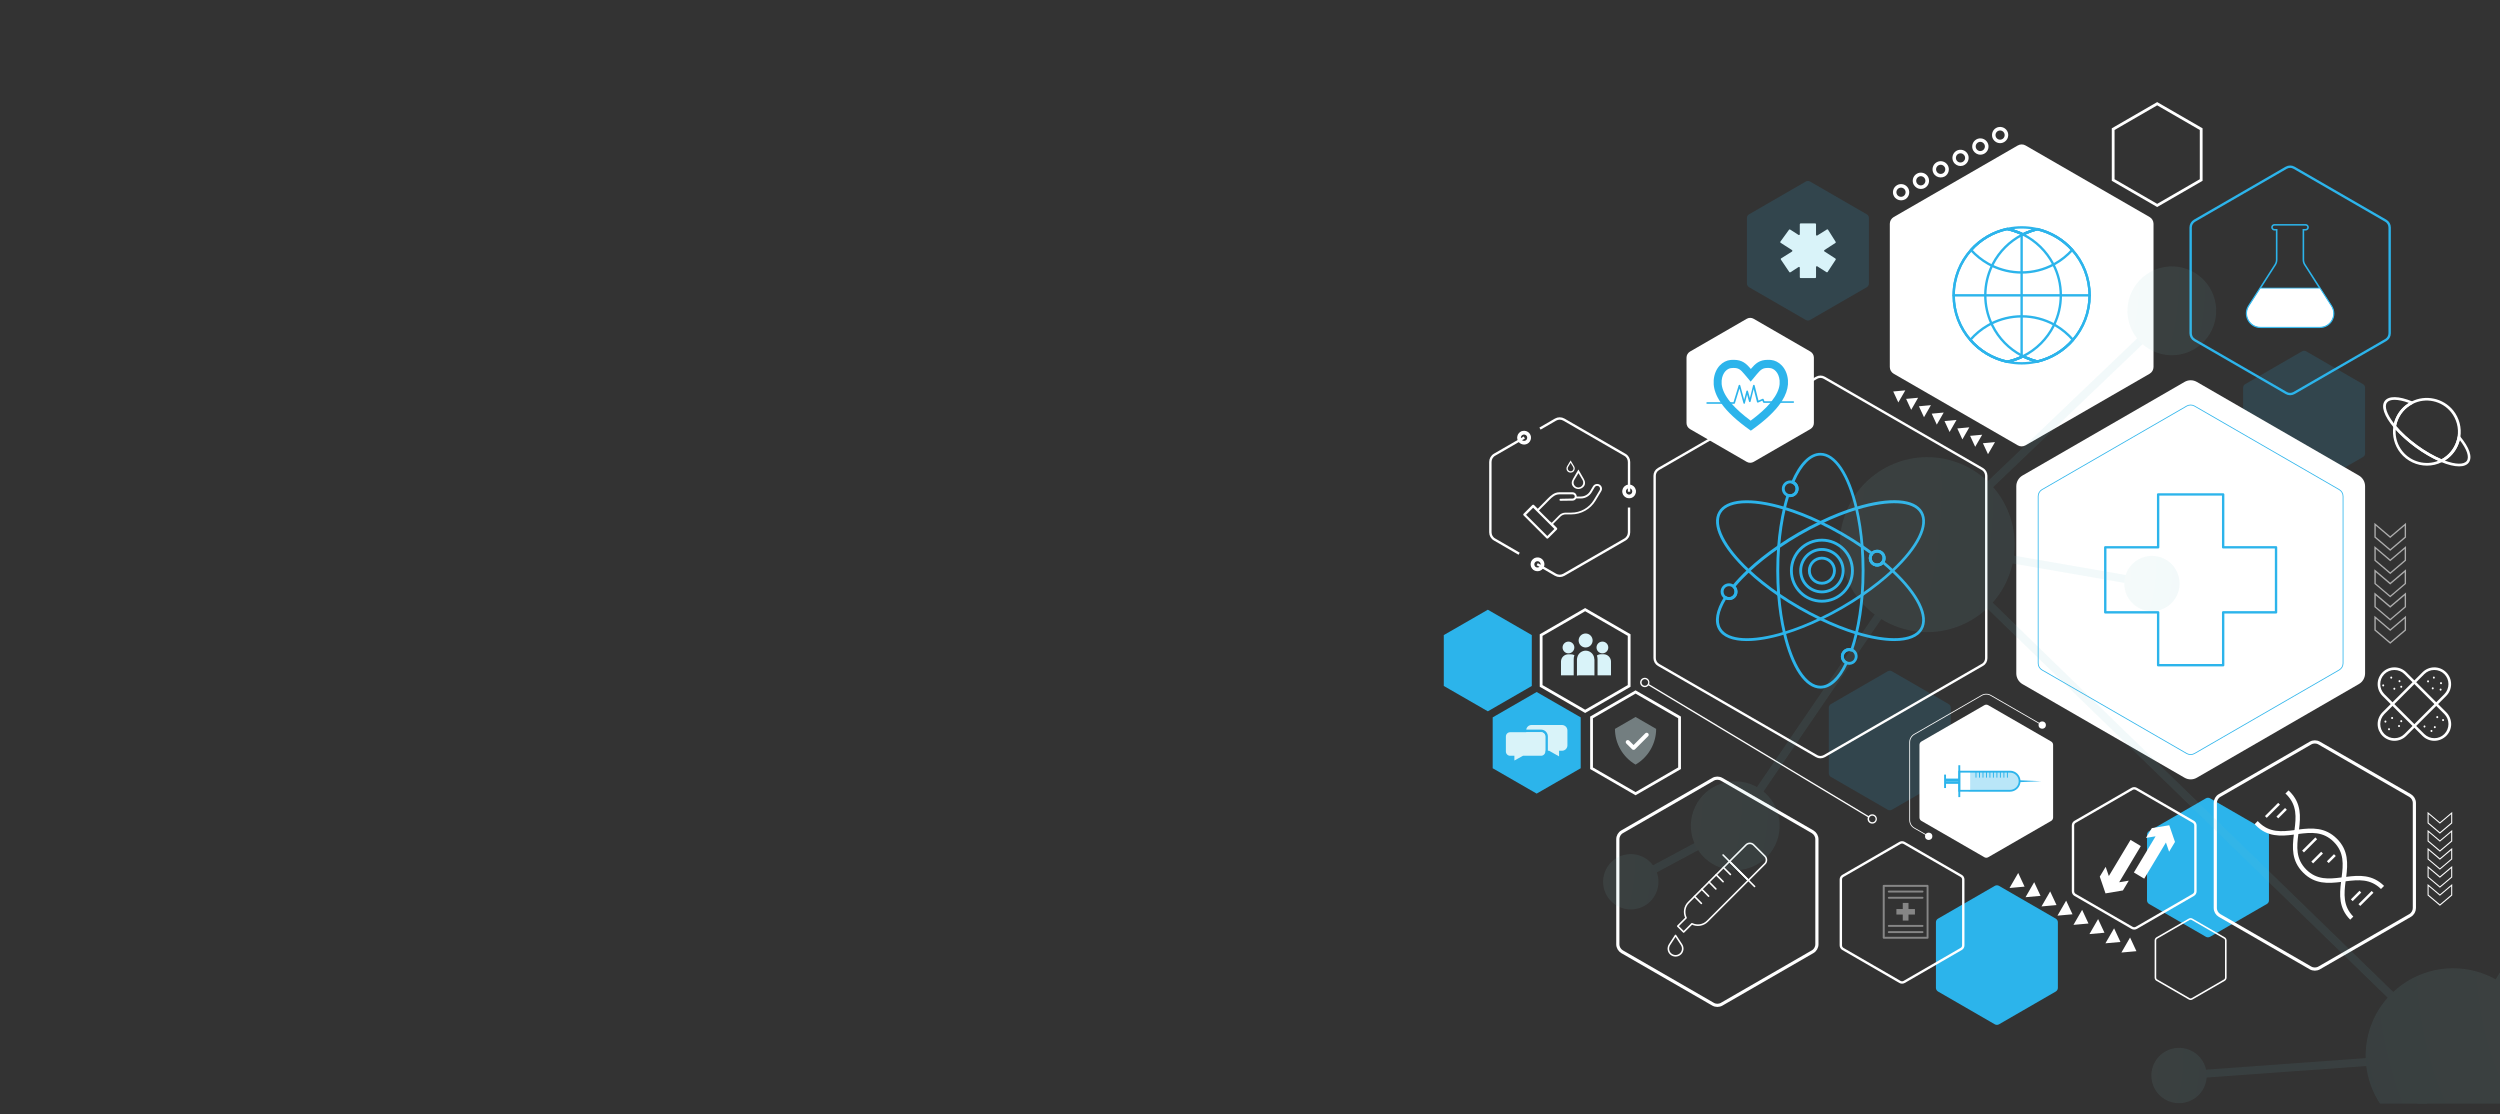 <?xml version="1.0" encoding="utf-8"?>
<!-- Generator: Adobe Illustrator 19.0.0, SVG Export Plug-In . SVG Version: 6.00 Build 0)  -->
<svg version="1.0" xmlns="http://www.w3.org/2000/svg" xmlns:xlink="http://www.w3.org/1999/xlink" x="0px" y="0px"
	 viewBox="0 0 3144.5 1401.3" enable-background="new 0 0 3144.5 1401.3" xml:space="preserve">
<rect x="0" y="0" width="3144.5" height="1401.3" fill="#333333" stroke="none"/>
<g id="Layer_3" display="none">
</g>
<g id="Layer_5" display="none">
</g>
<g id="Layer_6">
	<path fill="#2CB4EB" d="M2853.9,1132.5v-82.6c0-1.8-1-3.5-2.6-4.5l-71.5-41.3c-1.6-0.9-3.6-0.9-5.2,0l-71.5,41.3
		c-1.6,0.9-2.6,2.6-2.6,4.5v82.6c0,1.8,1,3.5,2.6,4.5l71.5,41.3c1.6,0.9,3.6,0.9,5.2,0l71.5-41.3
		C2852.9,1136.1,2853.9,1134.4,2853.9,1132.5z"/>
	<path opacity="0.14" fill="#2CB4EB" d="M2453.7,972.7v-82.6c0-1.8-1-3.5-2.6-4.5l-71.5-41.3c-1.6-0.9-3.6-0.9-5.2,0l-71.5,41.3
		c-1.6,0.9-2.6,2.6-2.6,4.5v82.6c0,1.8,1,3.5,2.6,4.5l71.5,41.3c1.6,0.9,3.6,0.9,5.2,0l71.5-41.3
		C2452.7,976.3,2453.7,974.6,2453.7,972.7z"/>
	<path opacity="0.14" fill="#2CB4EB" d="M2350.7,356.7v-82.6c0-1.8-1-3.5-2.6-4.5l-71.5-41.3c-1.6-0.9-3.6-0.9-5.2,0l-71.5,41.3
		c-1.6,0.9-2.6,2.6-2.6,4.5v82.6c0,1.8,1,3.5,2.6,4.5l71.5,41.3c1.6,0.9,3.6,0.9,5.2,0l71.5-41.3
		C2349.7,360.2,2350.7,358.5,2350.7,356.7z"/>
	<path opacity="0.14" fill="#2CB4EB" d="M2974.8,570.3v-82.6c0-1.8-1-3.5-2.6-4.5l-71.5-41.3c-1.6-0.9-3.6-0.9-5.2,0l-71.5,41.3
		c-1.6,0.9-2.6,2.6-2.6,4.5v82.6c0,1.8,1,3.5,2.6,4.5l71.5,41.3c1.6,0.9,3.6,0.9,5.2,0l71.5-41.3
		C2973.8,573.9,2974.8,572.2,2974.8,570.3z"/>
	<path fill="#FFFFFF" d="M2974.8,847V611.6c0-5.6-3-10.7-7.8-13.5l-203.8-117.7c-4.8-2.8-10.7-2.8-15.5,0l-203.8,117.7
		c-4.8,2.8-7.8,7.9-7.8,13.5V847c0,5.6,3,10.7,7.8,13.5l203.8,117.7c4.8,2.8,10.7,2.8,15.5,0L2967,860.4
		C2971.8,857.7,2974.8,852.5,2974.8,847z"/>
	<path fill="none" stroke="#2CB4EB" stroke-miterlimit="10" d="M2947.1,834.3V624.2c0-3.5-1.9-6.7-4.9-8.4l-182-105.1
		c-3-1.7-6.7-1.7-9.7,0l-182,105.1c-3,1.7-4.9,5-4.9,8.4v210.1c0,3.5,1.9,6.7,4.9,8.4l182,105.1c3,1.7,6.7,1.7,9.7,0l182-105.1
		C2945.2,841,2947.1,837.8,2947.1,834.3z"/>
	<path fill="none" stroke="#FFFFFF" stroke-width="4" stroke-miterlimit="10" d="M3036.8,1142.1V1010c0-3.9-2.1-7.4-5.4-9.4
		l-114.4-66c-3.3-1.9-7.5-1.9-10.8,0l-114.4,66c-3.3,1.9-5.4,5.5-5.4,9.4v132.1c0,3.9,2.1,7.4,5.4,9.4l114.4,66
		c3.3,1.9,7.5,1.9,10.8,0l114.4-66C3034.8,1149.5,3036.8,1145.9,3036.8,1142.1z"/>
	<path fill="none" stroke="#FFFFFF" stroke-width="3" stroke-miterlimit="10" d="M2761.4,1121.1v-82.9c0-1.8-1-3.6-2.6-4.5
		l-71.8-41.5c-1.6-0.9-3.6-0.9-5.2,0l-71.8,41.5c-1.6,0.9-2.6,2.6-2.6,4.5v82.9c0,1.8,1,3.6,2.6,4.5l71.8,41.5
		c1.6,0.9,3.6,0.9,5.2,0l71.8-41.5C2760.4,1124.6,2761.4,1122.9,2761.4,1121.1z"/>
	<path fill="#2CB4EB" d="M2588.4,1242.6V1160c0-1.8-1-3.5-2.6-4.5l-71.5-41.3c-1.6-0.9-3.6-0.9-5.2,0l-71.5,41.3
		c-1.6,0.9-2.6,2.6-2.6,4.5v82.6c0,1.8,1,3.5,2.6,4.5l71.5,41.3c1.6,0.9,3.6,0.9,5.2,0l71.5-41.3
		C2587.4,1246.1,2588.4,1244.4,2588.4,1242.6z"/>
	<path fill="none" stroke="#FFFFFF" stroke-width="4" stroke-miterlimit="10" d="M2285.3,1187.7v-132.1c0-3.9-2.1-7.4-5.4-9.4
		l-114.4-66c-3.3-1.9-7.5-1.9-10.8,0l-114.4,66c-3.3,1.9-5.4,5.5-5.4,9.4v132.1c0,3.9,2.1,7.4,5.4,9.4l114.4,66
		c3.3,1.9,7.5,1.9,10.8,0l114.4-66C2283.2,1195.2,2285.3,1191.6,2285.3,1187.7z"/>
	<path fill="none" stroke="#FFFFFF" stroke-width="3" stroke-miterlimit="10" d="M2469.4,1189.1v-82.9c0-1.8-1-3.6-2.6-4.5
		l-71.8-41.5c-1.6-0.9-3.6-0.9-5.2,0l-71.8,41.5c-1.6,0.9-2.6,2.6-2.6,4.5v82.9c0,1.8,1,3.6,2.6,4.5l71.8,41.5
		c1.6,0.9,3.6,0.9,5.2,0l71.8-41.5C2468.4,1192.7,2469.4,1191,2469.4,1189.1z"/>
	<path fill="none" stroke="#FFFFFF" stroke-width="2" stroke-miterlimit="10" d="M2799.6,1229.7v-46.8c0-1.3-0.7-2.6-1.9-3.2
		l-40.5-23.4c-1.2-0.7-2.6-0.7-3.7,0l-40.5,23.4c-1.2,0.7-1.9,1.9-1.9,3.2v46.8c0,1.3,0.7,2.6,1.9,3.2l40.5,23.4
		c1.2,0.7,2.6,0.7,3.7,0l40.5-23.4C2798.9,1232.2,2799.6,1231,2799.6,1229.7z"/>
	<path fill="#FFFFFF" d="M2582.4,1028.3v-91.4c0-1.7-0.9-3.3-2.4-4.2l-79.2-45.7c-1.5-0.9-3.4-0.9-4.9,0l-79.2,45.7
		c-1.5,0.9-2.4,2.5-2.4,4.2v91.4c0,1.7,0.9,3.3,2.4,4.2l79.2,45.7c1.5,0.9,3.4,0.9,4.9,0l79.2-45.7
		C2581.4,1031.7,2582.4,1030,2582.4,1028.3z"/>
	<path fill="#FFFFFF" d="M2708.7,461.6V281.5c0-3.5-1.9-6.8-4.9-8.5l-156-90c-3-1.8-6.8-1.8-9.9,0l-156,90c-3,1.8-4.9,5-4.9,8.5
		v180.1c0,3.5,1.9,6.8,4.9,8.5l156,90c3,1.8,6.8,1.8,9.9,0l156-90C2706.8,468.3,2708.7,465.1,2708.7,461.6z"/>
	<path fill="none" stroke="#FFFFFF" stroke-width="3" stroke-miterlimit="10" d="M2498.3,827.9V598.4c0-3.5-1.9-6.8-4.9-8.5
		l-198.7-114.7c-3-1.8-6.8-1.8-9.9,0l-198.7,114.7c-3.1,1.8-4.9,5-4.9,8.5v229.4c0,3.5,1.9,6.8,4.9,8.5l198.7,114.7
		c3,1.8,6.8,1.8,9.9,0l198.7-114.7C2496.5,834.7,2498.3,831.4,2498.3,827.9z"/>
	<path fill="none" stroke="#2CB4EB" stroke-width="3" stroke-miterlimit="10" d="M3005.7,419.2V286.1c0-3.5-1.9-6.8-4.9-8.5
		L2885.5,211c-3-1.8-6.8-1.8-9.9,0l-115.3,66.6c-3,1.8-4.9,5-4.9,8.5v133.1c0,3.5,1.9,6.8,4.9,8.5l115.3,66.6c3,1.8,6.8,1.8,9.9,0
		l115.3-66.6C3003.8,426,3005.7,422.7,3005.7,419.2z"/>
	<path fill="#FFFFFF" d="M2281.5,532.1v-82.3c0-3.1-1.7-6-4.4-7.6l-71.3-41.2c-2.7-1.6-6.1-1.6-8.8,0l-71.3,41.2
		c-2.7,1.6-4.4,4.5-4.4,7.6v82.3c0,3.1,1.7,6,4.4,7.6l71.3,41.2c2.7,1.6,6.1,1.6,8.8,0l71.3-41.2
		C2279.8,538.1,2281.5,535.3,2281.5,532.1z"/>
	<g>
		<g>
			<g>
				<path fill="#2CB4EB" d="M2289.8,866.1c-19.4,0-37-25.9-47.1-69.4c-3.5-14.9-5.9-31.2-7.3-48.4c-0.8-10.1-1.2-20.3-1.2-30.5
					c0-10.1,0.4-20.3,1.2-30.5c1.3-17.3,3.8-33.6,7.3-48.4c1.4-5.8,2.8-11.3,4.4-16.4c0.1-0.5,0.5-0.8,0.9-1.1
					c0.4-0.2,0.9-0.3,1.4-0.1c0.7,0.2,1.5,0.4,2.2,0.4c3.8,0,6.9-3.1,6.9-6.9c0-2.9-1.7-5.4-4.4-6.4c-0.5-0.2-0.8-0.5-1-1
					c-0.2-0.4-0.2-1,0-1.4c10-23.5,23-36.4,36.6-36.4c19.3,0,36.9,25.9,47,69.4c3.5,14.9,5.9,31.2,7.3,48.4
					c0.8,10.1,1.2,20.3,1.2,30.5c0,10.1-0.4,20.3-1.2,30.5c-1.3,17.3-3.8,33.6-7.3,48.5c-1.8,7.8-3.9,15-6.1,21.4
					c-0.2,0.5-0.5,0.8-0.9,1c-0.4,0.2-0.9,0.2-1.4,0.1c-2.7-1-5.8-0.2-7.6,1.9c-1.2,1.3-1.8,2.9-1.8,4.6c0,2.8,1.6,5.3,4.2,6.3
					c0.5,0.2,0.8,0.6,1,1c0.2,0.5,0.2,1-0.1,1.4C2314.5,855.2,2302.6,866.1,2289.8,866.1z M2250.1,625.2c-1.4,4.5-2.7,9.4-3.9,14.5
					c-3.4,14.7-5.8,30.8-7.2,47.9c-0.8,10-1.1,20.2-1.1,30.2c0,10,0.4,20.2,1.1,30.2c1.3,17.1,3.7,33.2,7.2,47.9
					c9.6,41.1,26.3,66.6,43.6,66.6c10.8,0,21.6-9.9,30.4-28c-2.9-1.9-4.7-5.2-4.7-8.8c0-2.6,1-5.1,2.7-7c2.3-2.7,6.1-4,9.7-3.4
					c2-5.9,3.8-12.4,5.4-19.5c3.4-14.7,5.8-30.8,7.2-47.9c0.8-10,1.1-20.2,1.1-30.2c0-10-0.4-20.2-1.1-30.2
					c-1.3-17.1-3.7-33.2-7.2-47.9c-9.6-41.1-26.2-66.6-43.5-66.6c-11.8,0-23.3,11.6-32.6,32.7c3.1,1.9,5,5.2,5,9
					c0,5.8-4.7,10.5-10.5,10.5C2251.2,625.3,2250.6,625.3,2250.1,625.2z"/>
			</g>
			<g>
				<path fill="#2CB4EB" d="M2382.5,806.3c-13.3,0-29.6-2.8-47.9-8.3c-14.7-4.5-30-10.5-45.5-18c-8.9-4.3-18-9-27-14.2
					c-8.9-5.2-17.6-10.6-25.8-16.2c-14.3-9.8-27.2-20-38.3-30.5c-32.6-30.5-46.2-58.7-36.5-75.4c9.7-16.8,41-19,83.6-6.1
					c14.7,4.5,30.1,10.5,45.6,18c9,4.3,18,9.1,26.9,14.2c8.9,5.2,17.6,10.6,25.8,16.2c4,2.7,8.1,5.6,12.3,8.8
					c0.4,0.3,0.7,0.8,0.7,1.3c0.1,0.5-0.1,1-0.4,1.4c-1.1,1.3-1.8,2.9-1.8,4.6c0,3.8,3.1,6.9,6.9,6.9c2.3,0,4.4-1.1,5.6-2.9
					c0.3-0.4,0.7-0.7,1.2-0.8c0.5-0.1,1,0.1,1.4,0.4c4.3,3.6,8.5,7.3,12.3,10.9c32.6,30.5,46.2,58.7,36.5,75.4
					C2412.7,801.5,2400.2,806.3,2382.5,806.3z M2197.2,632.9c-16.3,0-27.8,4.2-32.6,12.6c-8.6,15,5.1,42.2,35.9,71
					c11.1,10.3,23.8,20.5,37.9,30.1c8.1,5.6,16.7,11,25.6,16.1c8.9,5.1,17.9,9.9,26.7,14.1c15.4,7.4,30.5,13.4,45,17.8
					c40.4,12.2,70.8,10.6,79.5-4.4l0,0c8.6-15-5.1-42.2-35.9-71c-3.4-3.2-7-6.4-10.8-9.6c-1.9,1.9-4.6,3-7.3,3
					c-5.8,0-10.5-4.7-10.5-10.5c0-1.9,0.5-3.8,1.5-5.4c-3.7-2.7-7.2-5.2-10.8-7.6c-8.1-5.6-16.7-11-25.6-16.1
					c-8.8-5.1-17.8-9.8-26.7-14.1c-15.4-7.4-30.5-13.3-45.1-17.8C2226.1,635.6,2210.1,632.9,2197.2,632.9z"/>
			</g>
			<g>
				<path fill="#2CB4EB" d="M2197.1,806.3c-17.7,0-30.2-4.8-35.7-14.4c-5.9-10.1-3.3-24.4,7.3-41.3c0.3-0.4,0.7-0.7,1.1-0.8
					c0.5-0.1,1,0,1.4,0.2c1.1,0.7,2.3,1,3.6,1c3.8,0,6.9-3.1,6.9-6.9c0-2-0.9-3.9-2.4-5.3c-0.7-0.6-0.8-1.8-0.2-2.5
					c5.4-6.6,11.8-13.3,18.9-19.9c11.2-10.5,24.1-20.7,38.3-30.5c8.2-5.6,16.9-11.1,25.8-16.2c9-5.2,18.1-10,27-14.2
					c15.5-7.5,30.9-13.5,45.5-18c42.7-13,74-10.7,83.6,6.1v0c9.7,16.8-4,45-36.5,75.4c-11.2,10.5-24.1,20.7-38.3,30.5
					c-8.2,5.6-16.9,11.1-25.8,16.2c-8.9,5.2-18,9.9-27,14.2c-15.5,7.4-30.8,13.5-45.6,18C2226.7,803.6,2210.5,806.3,2197.1,806.3z
					 M2170.9,754c-9.1,15.1-11.3,27.5-6.3,36.2c8.7,15,39.1,16.7,79.5,4.4c14.5-4.4,29.7-10.4,45.1-17.8c8.9-4.2,17.9-9,26.7-14.1
					c8.8-5.1,17.4-10.5,25.6-16.1c14.1-9.7,26.9-19.8,37.9-30.1c30.8-28.8,44.5-56,35.9-71v0c-8.6-15-39.1-16.7-79.5-4.4
					c-14.5,4.4-29.6,10.4-45,17.8c-8.8,4.2-17.8,9-26.7,14.1c-8.8,5.1-17.4,10.5-25.6,16.1c-14.1,9.7-26.9,19.8-37.9,30.1
					c-6.5,6.1-12.4,12.3-17.5,18.4c1.6,1.9,2.4,4.3,2.4,6.7c0,5.8-4.7,10.5-10.5,10.5C2173.4,754.7,2172.1,754.5,2170.9,754z
					 M2361.1,712.5c-5.8,0-10.5-4.7-10.5-10.5c0-2.6,0.9-5,2.7-7c1.9-2.2,4.8-3.5,7.9-3.5c5.8,0,10.5,4.7,10.5,10.5
					c0,2.2-0.7,4.3-1.9,6C2367.8,710.9,2364.5,712.5,2361.1,712.5z M2361.1,695.1c-2,0-3.9,0.8-5.2,2.3c-1.1,1.3-1.8,2.9-1.8,4.6
					c0,3.8,3.1,6.9,6.9,6.9c2.3,0,4.4-1.1,5.6-2.9c0.8-1.2,1.3-2.5,1.3-4C2368,698.2,2364.9,695.1,2361.1,695.1z"/>
			</g>
			<g>
				<path fill="#2CB4EB" d="M2251.7,625.3c-1.1,0-2.2-0.2-3.3-0.5c-4.3-1.4-7.2-5.4-7.2-10c0-5.8,4.7-10.5,10.5-10.5
					c1.3,0,2.6,0.2,3.9,0.7c4.1,1.6,6.7,5.4,6.7,9.8C2262.2,620.6,2257.5,625.3,2251.7,625.3z M2251.7,607.9c-3.8,0-6.9,3.1-6.9,6.9
					c0,3,1.9,5.6,4.7,6.5c0.7,0.2,1.5,0.4,2.2,0.4c3.8,0,6.9-3.1,6.9-6.9c0-2.9-1.7-5.4-4.4-6.4
					C2253.4,608,2252.5,607.9,2251.7,607.9z"/>
			</g>
			<g>
				<path fill="#2CB4EB" d="M2361.1,712.5c-5.8,0-10.5-4.7-10.5-10.5c0-2.6,0.9-5,2.7-7c1.9-2.2,4.8-3.5,7.9-3.5
					c5.8,0,10.5,4.7,10.5,10.5c0,2.2-0.7,4.3-1.9,6C2367.8,710.9,2364.5,712.5,2361.1,712.5z M2361.1,695.1c-2,0-3.9,0.8-5.2,2.3
					c-1.1,1.3-1.8,2.9-1.8,4.6c0,3.8,3.1,6.9,6.9,6.9c2.3,0,4.4-1.1,5.6-2.9c0.8-1.2,1.3-2.5,1.3-4
					C2368,698.2,2364.9,695.1,2361.1,695.1z"/>
			</g>
			<g>
				<path fill="#2CB4EB" d="M2326.1,836.2c-1.4,0-2.8-0.3-4.2-0.9c-3.9-1.6-6.4-5.4-6.4-9.7c0-2.6,1-5.1,2.7-7
					c2.7-3.1,7.5-4.4,11.5-2.9c4.1,1.5,6.8,5.5,6.8,9.8c0,2.2-0.7,4.3-2,6.1C2332.7,834.5,2329.5,836.2,2326.1,836.2z M2326.1,818.8
					c-2,0-3.9,0.8-5.1,2.3c-1.2,1.3-1.8,2.9-1.8,4.6c0,2.8,1.6,5.3,4.2,6.3c3.1,1.3,6.6,0.2,8.3-2.4c0.9-1.2,1.3-2.5,1.3-4
					c0-2.9-1.8-5.5-4.5-6.5C2327.7,818.9,2326.9,818.8,2326.1,818.8z"/>
			</g>
			<g>
				<path fill="#2CB4EB" d="M2174.8,754.7c-2,0-3.9-0.6-5.6-1.6c-3.1-1.9-5-5.2-5-8.9c0-5.8,4.7-10.5,10.5-10.5
					c2.5,0,4.9,0.9,6.8,2.5c2.3,2,3.7,4.9,3.7,8C2185.3,750,2180.6,754.7,2174.8,754.7z M2174.8,737.3c-3.8,0-6.9,3.1-6.9,6.9
					c0,2.4,1.2,4.6,3.3,5.9c1.1,0.7,2.4,1.1,3.6,1.1c3.8,0,6.9-3.1,6.9-6.9c0-2-0.9-3.9-2.4-5.3
					C2178,737.9,2176.4,737.3,2174.8,737.3z"/>
			</g>
		</g>
		<g>
			<g>
				<path fill="#2CB4EB" d="M2291.6,758c-22.2,0-40.2-18-40.2-40.2c0-22.2,18-40.2,40.2-40.2c22.2,0,40.2,18,40.2,40.2
					C2331.8,740,2313.7,758,2291.6,758z M2291.6,681.2c-20.2,0-36.6,16.4-36.6,36.6c0,20.2,16.4,36.6,36.6,36.6
					c20.2,0,36.6-16.4,36.6-36.6C2328.2,697.6,2311.8,681.2,2291.6,681.2z"/>
			</g>
			<g>
				<path fill="#2CB4EB" d="M2291.6,746.3c-15.7,0-28.5-12.8-28.5-28.5c0-15.7,12.8-28.5,28.5-28.5c15.7,0,28.5,12.8,28.5,28.5
					C2320,733.5,2307.3,746.3,2291.6,746.3z M2291.6,692.9c-13.7,0-24.9,11.2-24.9,24.9c0,13.7,11.2,24.9,24.9,24.9
					c13.7,0,24.9-11.2,24.9-24.9C2316.4,704.1,2305.3,692.9,2291.6,692.9z"/>
			</g>
			<g>
				<path fill="#2CB4EB" d="M2291.6,735.4c-9.7,0-17.6-7.9-17.6-17.6c0-9.7,7.9-17.6,17.6-17.6c9.7,0,17.6,7.9,17.6,17.6
					C2309.1,727.5,2301.3,735.4,2291.6,735.4z M2291.6,703.8c-7.7,0-14,6.3-14,14c0,7.7,6.3,14,14,14c7.7,0,14-6.3,14-14
					C2305.5,710.1,2299.3,703.8,2291.6,703.8z"/>
			</g>
		</g>
	</g>
	<g>
		<path fill="none" stroke="#2CB4EB" stroke-width="2" stroke-miterlimit="10" d="M2918,411.6h-74.9c-13.3,0-21.5-14.4-15.1-25.8
			c0.2-0.3,0.4-0.6,0.5-0.9l14.5-22.6l18.8-29.4c1.2-1.9,1.8-4,1.8-6.2V289h-2.8c-1.7,0-3.1-1.4-3.1-3.1c0-1.7,1.4-3.1,3.1-3.1h39.2
			c1.7,0,3.1,1.4,3.1,3.1c0,1.7-1.4,3.1-3.1,3.1h-2.8v37.7c0,2.2,0.6,4.4,1.8,6.2l18.8,29.4l14.5,22.6c0.2,0.3,0.4,0.6,0.5,0.9
			C2939.5,397.2,2931.3,411.6,2918,411.6z"/>
	</g>
	<path fill="#FFFFFF" stroke="#2CB4EB" stroke-miterlimit="10" d="M2918,411.6h-74.9c-13.3,0-21.5-14.4-15.1-25.8
		c0.2-0.3,0.4-0.6,0.5-0.9l14.5-22.6h75l14.5,22.6c0.2,0.3,0.4,0.6,0.5,0.9C2939.5,397.2,2931.3,411.6,2918,411.6z"/>
	<g>
		<path fill="none" stroke="#2CB4EB" stroke-width="3" stroke-linecap="round" stroke-linejoin="round" stroke-miterlimit="10" d="
			M2628.3,371.5c0,21.4-7.9,41-20.9,56c-11.5,13.3-27.1,23-44.7,27.2c-4.9-1.1-9.6-2.7-14-4.7h0c-1.4-0.6-2.7-1.2-4.1-1.9
			c-0.6,0.3-1.1,0.6-1.7,0.8c-0.8,0.4-1.6,0.7-2.4,1.1h0v0c-5,2.2-10.3,3.9-15.8,5c-18.4-4-34.5-13.8-46.4-27.5
			c-13-15-20.9-34.6-20.9-56c0-22,8.3-42,21.9-57.1c11.8-13.1,27.6-22.6,45.4-26.4h0c5.5,1.2,10.7,2.9,15.8,5v0h0
			c0.8,0.3,1.6,0.7,2.4,1.1c0.6,0.3,1.1,0.5,1.7,0.8h0c1.3-0.7,2.7-1.3,4-1.9h0c4.5-1.9,9.2-3.5,14-4.7
			c17.2,4.1,32.4,13.3,43.8,26.1C2620.1,329.5,2628.3,349.5,2628.3,371.5z"/>
		<path fill="none" stroke="#2CB4EB" stroke-width="3" stroke-linecap="round" stroke-linejoin="round" stroke-miterlimit="10" d="
			M2592.1,371.5c0,13.2-3,25.7-8.4,36.9c-0.2,0.4-0.3,0.7-0.5,1.1c-8.3,16.7-21.9,30.3-38.7,38.6c-0.6,0.3-1.1,0.6-1.7,0.8
			c-0.8,0.4-1.6,0.7-2.4,1.1h0v0c-5,2.2-10.3,3.9-15.8,5c-18.4-4-34.5-13.8-46.4-27.5c-13-15-20.9-34.6-20.9-56
			c0-22,8.3-42,21.9-57.1c11.8-13.1,27.6-22.6,45.4-26.4h0c5.5,1.2,10.7,2.9,15.8,5v0h0c0.8,0.3,1.6,0.7,2.4,1.1
			c0.6,0.3,1.1,0.5,1.7,0.8h0c16.1,8,29.4,21,37.8,36.9c0.2,0.3,0.4,0.7,0.5,1C2588.8,344.4,2592.1,357.6,2592.1,371.5z"/>
		<path fill="none" stroke="#2CB4EB" stroke-width="3" stroke-linecap="round" stroke-linejoin="round" stroke-miterlimit="10" d="
			M2628.3,371.5c0,21.4-7.9,41-20.9,56c-11.5,13.3-27.1,23-44.7,27.2c-4.9-1.1-9.6-2.7-14-4.7h0c-1.4-0.6-2.7-1.2-4.1-1.9
			c-0.6-0.3-1.1-0.6-1.7-0.9c-16-8.4-28.9-21.6-36.9-37.8c-0.4-0.8-0.8-1.6-1.2-2.5c-4.9-10.8-7.7-22.8-7.7-35.5
			c0-13.4,3.1-26,8.5-37.3c0.4-0.8,0.8-1.6,1.2-2.4c8.1-15.4,20.7-28,36.1-36.1c0.6-0.3,1.1-0.6,1.7-0.9h0c1.3-0.7,2.7-1.3,4-1.9h0
			c4.5-1.9,9.2-3.5,14-4.7c17.2,4.1,32.4,13.3,43.8,26.1C2620.1,329.5,2628.3,349.5,2628.3,371.5z"/>
		<path fill="none" stroke="#2CB4EB" stroke-width="3" stroke-linecap="round" stroke-linejoin="round" stroke-miterlimit="10" d="
			M2562.7,288.3c-4.9,1.1-9.6,2.7-14,4.7h0c-1.4,0.6-2.7,1.2-4,1.9h0c-0.6-0.3-1.1-0.6-1.7-0.8c-0.8-0.4-1.6-0.7-2.4-1.1h0v0
			c-5-2.2-10.3-3.9-15.8-5c0.4-0.1,0.8-0.2,1.2-0.3c5.5-1.1,11.1-1.7,16.9-1.7c5.8,0,11.5,0.6,16.9,1.7
			C2560.8,287.9,2561.7,288.1,2562.7,288.3z"/>
		<path fill="none" stroke="#2CB4EB" stroke-width="3" stroke-linecap="round" stroke-linejoin="round" stroke-miterlimit="10" d="
			M2606.4,314.4c-6.2,6.9-13.6,12.8-21.7,17.4c-0.6,0.4-1.2,0.7-1.9,1c-11.9,6.3-25.6,9.9-40,9.9c-13.4,0-26-3.1-37.3-8.5
			c-1.5-0.8-3.1-1.6-4.6-2.4c-8.2-4.6-15.5-10.5-21.8-17.4c11.8-13.1,27.6-22.6,45.4-26.4h0c5.5,1.2,10.7,2.9,15.8,5v0h0
			c0.8,0.3,1.6,0.7,2.4,1.1c0.6,0.3,1.1,0.5,1.7,0.8h0c1.3-0.7,2.7-1.3,4-1.9h0c4.5-1.9,9.2-3.5,14-4.7
			C2579.9,292.4,2595,301.7,2606.4,314.4z"/>
		<path fill="none" stroke="#2CB4EB" stroke-width="3" stroke-linecap="round" stroke-linejoin="round" stroke-miterlimit="10" d="
			M2562.7,454.7c-1,0.2-1.9,0.4-2.9,0.6c-5.5,1.1-11.2,1.7-16.9,1.7c-5.8,0-11.5-0.6-16.9-1.7c-0.4-0.1-0.8-0.2-1.2-0.3
			c5.5-1.2,10.7-2.9,15.8-5v0h0c0.8-0.3,1.6-0.7,2.4-1.1c0.6-0.3,1.1-0.5,1.7-0.8c1.3,0.7,2.7,1.3,4.1,1.9h0
			C2553.1,451.9,2557.8,453.5,2562.7,454.7z"/>
		<path fill="none" stroke="#2CB4EB" stroke-width="3" stroke-linecap="round" stroke-linejoin="round" stroke-miterlimit="10" d="
			M2607.4,427.5c-11.5,13.3-27.1,23-44.7,27.2c-4.9-1.1-9.6-2.7-14-4.7h0c-1.4-0.6-2.7-1.2-4.1-1.9c-0.6,0.3-1.1,0.6-1.7,0.8
			c-0.8,0.4-1.6,0.7-2.4,1.1h0v0c-5,2.2-10.3,3.9-15.8,5c-18.4-4-34.5-13.8-46.4-27.5c6.2-7.2,13.6-13.3,21.9-18.1
			c1.5-0.9,3-1.7,4.6-2.5c11.5-5.7,24.4-9,38.1-9c14.8,0,28.7,3.8,40.9,10.4c0.6,0.3,1.3,0.7,1.9,1.1
			C2593.8,414.2,2601.2,420.4,2607.4,427.5z"/>
		
			<line fill="none" stroke="#2CB4EB" stroke-width="3" stroke-linecap="round" stroke-linejoin="round" stroke-miterlimit="10" x1="2457.4" y1="371.5" x2="2628.3" y2="371.5"/>
		
			<polyline fill="none" stroke="#2CB4EB" stroke-width="3" stroke-linecap="round" stroke-linejoin="round" stroke-miterlimit="10" points="
			2542.8,294.1 2542.8,295.8 2542.8,342.8 2542.8,371.5 2542.8,398 2542.8,447.2 2542.8,448.9 		"/>
	</g>
	
		<polygon fill="none" stroke="#2CB4EB" stroke-width="3" stroke-linecap="round" stroke-linejoin="round" stroke-miterlimit="10" points="
		2862.8,688.4 2796.3,688.4 2796.3,621.9 2714.5,621.9 2714.5,688.4 2648,688.4 2648,770.2 2714.5,770.2 2714.5,836.7 2796.3,836.7 
		2796.3,770.2 2862.8,770.2 	"/>
	<g>
		<g>
			<g>
				<path fill="#2CB4EB" d="M2227.8,452.8c-1.5-0.2-2.9-0.2-4.2-0.2c-10.6,0-15.6,4.6-21.4,11.5c-5.8-6.9-10.9-11.5-21.5-11.5
					c-1.3,0-2.7,0-4.2,0.2c-9.2,0.9-19.7,9.3-21,25.4v5.3c0.5,6.7,3,14.2,8.6,22.4c0.4,0.7,0.9,1.4,1.4,2.1
					c7.2,10,18.9,21.2,36.7,33.7c18.6-13.1,30.5-24.7,37.6-35c0.5-0.7,1-1.4,1.4-2.1c4.9-7.7,7.2-14.7,7.7-21.1v-5.3
					C2247.5,462.1,2236.9,453.7,2227.8,452.8z M2226.8,506.7c-5.9,7.1-14.2,14.5-24.8,22.4c-9.9-7.3-17.8-14.4-23.7-21.1
					c-0.6-0.7-1.2-1.4-1.7-2.1c-6.7-8.1-10.4-15.7-11.1-22.8v-4.5c1-10.7,7.6-15.2,11.8-15.6c1.2-0.1,2.2-0.2,3.2-0.2
					c6.1,0,8.6,1.8,13.6,7.8l7.9,9.4l7.8-9.4c5-6,7.6-7.8,13.6-7.8c1,0,2.1,0,3.2,0.2c4.2,0.4,10.8,4.9,11.8,15.6v4.5
					c-0.6,6.7-3.9,13.8-10,21.5C2228,505.3,2227.5,506,2226.8,506.7z"/>
			</g>
		</g>
		<g>
			<path fill="#2CB4EB" d="M2193.9,507.9c-0.5,0-0.9-0.3-1-0.8l-5-18.4l-5.7,18.5c-0.1,0.4-0.5,0.7-1,0.7h-34c-0.6,0-1-0.5-1-1
				c0-0.6,0.5-1,1-1h33.2l6.5-21.2c0.1-0.4,0.6-0.6,1-0.7c0.5,0,0.9,0.3,1,0.8l4.9,18.1l2.8-10.9c0.1-0.5,0.5-0.8,1-0.8
				c0.5-0.1,0.9,0.3,1,0.8l2.4,8.7l4-15.9c0.1-0.5,0.5-0.8,1-0.8h0c0.5,0,0.9,0.3,1,0.8l4.8,19.1l5.1-2.3c0.3-0.1,0.6-0.1,0.8,0
				c0.3,0.1,0.5,0.3,0.6,0.6l1,2.5h36.3c0.6,0,1,0.5,1,1c0,0.6-0.5,1-1,1h-37c-0.4,0-0.8-0.3-1-0.7l-0.9-2.1l-5.3,2.4
				c-0.3,0.1-0.6,0.1-0.9,0c-0.3-0.1-0.5-0.4-0.6-0.7l-4.1-16.3l-3.9,15.7c-0.1,0.5-0.5,0.8-1,0.8c-0.4-0.1-0.9-0.3-1-0.8l-2.4-8.7
				l-2.8,10.9C2194.8,507.6,2194.3,507.9,2193.9,507.9C2193.9,507.9,2193.9,507.9,2193.9,507.9z"/>
		</g>
	</g>
	<g>
		<path fill="none" stroke="#FFFFFF" stroke-linecap="round" stroke-linejoin="round" stroke-miterlimit="10" d="M2568.7,912
			l-64.6-37.3c-3.6-2.1-8-2.1-11.6,0l-84.7,48.9c-3.6,2.1-5.8,5.9-5.8,10v97.9c0,4.1,2.2,8,5.8,10l17.9,10.3"/>
		<circle fill="#FFFFFF" cx="2568.7" cy="912" r="4.6"/>
		<circle fill="#FFFFFF" cx="2425.9" cy="1051.9" r="4.6"/>
	</g>
	<g>
		<g>
			<g>
				<rect x="2446.5" y="979.3" fill="#2CB4EB" width="17.9" height="3.3"/>
			</g>
			<g>
				<rect x="2446.5" y="982.6" fill="#2CB4EB" width="17.9" height="3.3"/>
			</g>
		</g>
		<g opacity="0.33">
			<path fill="#2CB4EB" d="M2528.2,994.6h-50.1v-24h50.1c6.6,0,12,5.4,12,12c0,3.3-1.4,6.3-3.5,8.5
				C2534.5,993.3,2531.5,994.6,2528.2,994.6z"/>
		</g>
		<g>
			<path fill="#2CB4EB" d="M2463.2,995.8v-26.4l65,0c7.3,0,13.2,5.9,13.2,13.2c0,3.5-1.4,6.8-3.9,9.3c-2.5,2.5-5.8,3.9-9.3,3.9
				L2463.2,995.8z M2465.6,971.8l0,21.7l62.6,0c2.9,0,5.6-1.1,7.7-3.2c2.1-2.1,3.2-4.8,3.2-7.7c0-6-4.9-10.8-10.8-10.8L2465.6,971.8
				z"/>
		</g>
		<g>
			<rect x="2524.3" y="970.6" fill="#2CB4EB" width="1.2" height="7.5"/>
		</g>
		<g>
			<rect x="2519.9" y="970.6" fill="#2CB4EB" width="1.2" height="7.5"/>
		</g>
		<g>
			<rect x="2515.5" y="970.6" fill="#2CB4EB" width="1.2" height="7.5"/>
		</g>
		<g>
			<rect x="2511.1" y="970.6" fill="#2CB4EB" width="1.2" height="7.5"/>
		</g>
		<g>
			<rect x="2506.7" y="970.6" fill="#2CB4EB" width="1.2" height="7.5"/>
		</g>
		<g>
			<rect x="2502.3" y="970.6" fill="#2CB4EB" width="1.2" height="7.5"/>
		</g>
		<g>
			<rect x="2498" y="970.6" fill="#2CB4EB" width="1.2" height="7.5"/>
		</g>
		<g>
			<rect x="2493.6" y="970.6" fill="#2CB4EB" width="1.2" height="7.5"/>
		</g>
		<g>
			<rect x="2489.2" y="970.6" fill="#2CB4EB" width="1.2" height="7.5"/>
		</g>
		<g>
			<rect x="2484.8" y="970.6" fill="#2CB4EB" width="1.2" height="7.5"/>
		</g>
		<g>
			<rect x="2463.2" y="962.5" fill="#2CB4EB" width="2.4" height="40.1"/>
		</g>
		<g>
			<rect x="2445.3" y="974.3" fill="#2CB4EB" width="2.4" height="16.9"/>
		</g>
		<g>
			<polygon fill="#2CB4EB" points="2540.2,981.4 2567.6,982.6 2540.2,983.8 			"/>
		</g>
	</g>
	<g>
		<g>
			<polygon fill="#FFFFFF" points="2350.2,1028.3 2072.8,861.7 2073.6,860.2 2351,1026.9 			"/>
		</g>
		<g>
			<path fill="#FFFFFF" d="M2065.9,863.5c-2.8-1.6-3.8-5.2-2.2-8c1.6-2.8,5.2-3.8,8-2.2c2.8,1.6,3.8,5.2,2.2,8
				C2072.3,864.2,2068.7,865.2,2065.9,863.5z M2071,854.8c-2-1.2-4.6-0.5-5.7,1.5c-1.2,2-0.5,4.6,1.5,5.7c2,1.2,4.6,0.5,5.7-1.5
				C2073.7,858.5,2073,856,2071,854.8z"/>
		</g>
		<g>
			<path fill="#FFFFFF" d="M2352,1035.2c-2.8-1.6-3.8-5.2-2.2-8c1.6-2.8,5.2-3.8,8-2.2c2.8,1.6,3.8,5.2,2.2,8
				C2358.4,1035.9,2354.8,1036.8,2352,1035.2z M2357.1,1026.5c-2-1.2-4.6-0.5-5.7,1.5s-0.5,4.6,1.5,5.7c2,1.2,4.6,0.5,5.7-1.5
				S2359.1,1027.6,2357.1,1026.5z"/>
		</g>
	</g>
	<g>
		<g>
			<path fill="#FFFFFF" d="M2386,250.6c-1.5-0.9-2.8-2.1-3.7-3.7c-1.4-2.4-1.7-5.1-1-7.8c0.7-2.6,2.4-4.8,4.8-6.2
				c2.4-1.4,5.1-1.7,7.8-1c2.6,0.7,4.8,2.4,6.2,4.8c2.8,4.9,1.1,11.2-3.7,14l0,0C2393,252.5,2389.1,252.4,2386,250.6z M2394,236.8
				c-0.4-0.3-0.9-0.4-1.4-0.6c-1.5-0.4-3-0.2-4.4,0.6c-1.3,0.8-2.3,2-2.7,3.5c-0.4,1.5-0.2,3,0.6,4.4c1.6,2.7,5.1,3.7,7.9,2.1
				c2.7-1.6,3.7-5.1,2.1-7.9C2395.6,238,2394.9,237.3,2394,236.8z"/>
		</g>
		<g>
			<path fill="#FFFFFF" d="M2410.9,236.2c-1.5-0.9-2.8-2.2-3.7-3.7c-1.4-2.4-1.7-5.1-1-7.8c0.7-2.6,2.4-4.8,4.8-6.2
				c2.4-1.4,5.1-1.7,7.8-1c2.6,0.7,4.8,2.4,6.2,4.8c1.4,2.4,1.7,5.1,1,7.8c-0.7,2.6-2.4,4.8-4.8,6.2l0,0c-2.4,1.4-5.1,1.7-7.8,1
				C2412.5,237,2411.7,236.7,2410.9,236.2z M2418.9,222.4c-0.4-0.3-0.9-0.4-1.4-0.6c-1.5-0.4-3-0.2-4.4,0.6c-1.3,0.8-2.3,2-2.7,3.5
				c-0.4,1.5-0.2,3,0.6,4.4c0.8,1.3,2,2.3,3.5,2.7c1.5,0.4,3,0.2,4.4-0.6l0,0c2.7-1.6,3.7-5.1,2.1-7.9
				C2420.5,223.6,2419.8,222.9,2418.9,222.4z"/>
		</g>
		<g>
			<path fill="#FFFFFF" d="M2435.8,221.8c-1.5-0.9-2.8-2.1-3.7-3.7c-1.4-2.4-1.7-5.1-1-7.8c0.7-2.6,2.4-4.8,4.8-6.2
				c2.4-1.4,5.1-1.7,7.8-1c2.6,0.7,4.8,2.4,6.2,4.8c2.8,4.9,1.1,11.2-3.7,14C2442.8,223.7,2438.9,223.6,2435.8,221.8z M2443.9,208
				c-1.7-1-3.9-1.1-5.8,0c-1.3,0.8-2.3,2-2.7,3.5c-0.4,1.5-0.2,3,0.6,4.4c1.6,2.7,5.1,3.7,7.9,2.1c2.7-1.6,3.7-5.1,2.1-7.9
				C2445.4,209.2,2444.7,208.5,2443.9,208z"/>
		</g>
		<g>
			<path fill="#FFFFFF" d="M2460.8,207.4c-1.5-0.9-2.8-2.1-3.7-3.7c-2.8-4.9-1.1-11.2,3.7-14c4.9-2.8,11.2-1.1,14,3.7
				c1.4,2.4,1.7,5.1,1,7.8c-0.7,2.6-2.4,4.8-4.8,6.2l0,0C2467.7,209.4,2463.8,209.2,2460.8,207.4z M2468.8,193.6
				c-1.7-1-3.9-1.1-5.8,0c-2.7,1.6-3.7,5.1-2.1,7.9c1.6,2.8,5.1,3.7,7.9,2.1c1.3-0.8,2.3-2,2.7-3.5c0.4-1.5,0.2-3-0.6-4.4
				C2470.3,194.8,2469.6,194.1,2468.8,193.6z"/>
		</g>
		<g>
			<path fill="#FFFFFF" d="M2485.7,193.1c-1.5-0.9-2.8-2.2-3.7-3.7c-1.4-2.4-1.7-5.1-1-7.8c0.7-2.6,2.4-4.8,4.8-6.2
				c2.4-1.4,5.1-1.7,7.8-1c2.6,0.7,4.8,2.4,6.2,4.8c1.4,2.4,1.7,5.1,1,7.8c-0.7,2.6-2.4,4.8-4.8,6.2l0,0c-2.4,1.4-5.1,1.7-7.8,1
				C2487.3,193.9,2486.4,193.5,2485.7,193.1z M2493.7,179.2c-0.4-0.3-0.9-0.4-1.4-0.6c-1.5-0.4-3-0.2-4.4,0.6
				c-2.7,1.6-3.7,5.1-2.1,7.9c0.8,1.3,2,2.3,3.5,2.7c1.5,0.4,3,0.2,4.4-0.6l0,0c1.3-0.8,2.3-2,2.7-3.5c0.4-1.5,0.2-3-0.6-4.4
				C2495.3,180.4,2494.5,179.7,2493.7,179.2z"/>
		</g>
		<g>
			<path fill="#FFFFFF" d="M2510.6,178.7c-1.5-0.9-2.8-2.2-3.7-3.7c-2.8-4.9-1.1-11.2,3.7-14c4.9-2.8,11.2-1.1,14,3.7
				c1.4,2.4,1.7,5.1,1,7.8c-0.7,2.6-2.4,4.8-4.8,6.2l0,0c-2.4,1.4-5.1,1.7-7.8,1C2512.2,179.5,2511.3,179.1,2510.6,178.7z
				 M2518.6,164.9c-1.7-1-3.9-1.1-5.8,0c-2.7,1.6-3.7,5.1-2.1,7.9c0.8,1.3,2,2.3,3.5,2.7c1.5,0.4,3,0.2,4.4-0.6l0,0
				c2.7-1.6,3.7-5.1,2.1-7.9C2520.2,166.1,2519.4,165.3,2518.6,164.9z"/>
		</g>
	</g>
	<g>
		<polygon fill="#FFFFFF" points="2546.5,1115.2 2538.5,1098 2527.6,1116.9 		"/>
		<polygon fill="#FFFFFF" points="2566.6,1126.8 2558.6,1109.6 2547.7,1128.5 		"/>
		<polygon fill="#FFFFFF" points="2586.7,1138.4 2578.7,1121.2 2567.8,1140.1 		"/>
		<polygon fill="#FFFFFF" points="2606.8,1150 2598.8,1132.8 2587.9,1151.7 		"/>
		<polygon fill="#FFFFFF" points="2626.9,1161.6 2618.9,1144.4 2608,1163.3 		"/>
		<polygon fill="#FFFFFF" points="2647,1173.2 2639,1156 2628.1,1174.9 		"/>
		<polygon fill="#FFFFFF" points="2667.1,1184.8 2659.1,1167.6 2648.2,1186.5 		"/>
		<polygon fill="#FFFFFF" points="2687.2,1196.4 2679.2,1179.2 2668.3,1198.1 		"/>
	</g>
	<g>
		<polygon fill="#FFFFFF" points="2494.1,557.5 2500.5,571.3 2509.3,556.1 		"/>
		<polygon fill="#FFFFFF" points="2478,548.2 2484.4,562 2493.2,546.8 		"/>
		<polygon fill="#FFFFFF" points="2461.9,538.9 2468.3,552.7 2477,537.5 		"/>
		<polygon fill="#FFFFFF" points="2445.8,529.6 2452.2,543.4 2460.9,528.2 		"/>
		<polygon fill="#FFFFFF" points="2429.7,520.3 2436.1,534.1 2444.8,518.9 		"/>
		<polygon fill="#FFFFFF" points="2413.6,511 2420,524.8 2428.7,509.6 		"/>
		<polygon fill="#FFFFFF" points="2397.5,501.7 2403.9,515.5 2412.6,500.3 		"/>
		<polygon fill="#FFFFFF" points="2381.3,492.4 2387.7,506.2 2396.5,491 		"/>
	</g>
	<g>
		<path fill="none" stroke="#FFFFFF" stroke-width="2" stroke-linecap="round" stroke-linejoin="round" stroke-miterlimit="10" d="
			M2199.1,1107.2l-51.6,51.6c-5.2,5.2-13.1,6.3-19.4,3.1l-10.4,10.4l-7.4-7.4l10.4-10.4c-3.1-6.3-2.1-14.2,3.1-19.4l51.6-51.6
			L2199.1,1107.2z"/>
		<path fill="none" stroke="#FFFFFF" stroke-width="2" stroke-linecap="round" stroke-linejoin="round" stroke-miterlimit="10" d="
			M2199.1,1107.2l-23.7-23.7l20.8-20.8c2.6-2.6,6.9-2.6,9.5,0l14.2,14.2c2.6,2.6,2.6,6.9,0,9.5L2199.1,1107.2z"/>
		
			<line fill="none" stroke="#FFFFFF" stroke-width="2" stroke-linecap="round" stroke-linejoin="round" stroke-miterlimit="10" x1="2167.3" y1="1075.4" x2="2206.9" y2="1115"/>
		
			<line fill="none" stroke="#FFFFFF" stroke-width="2" stroke-linecap="round" stroke-linejoin="round" stroke-miterlimit="10" x1="2167.7" y1="1091.1" x2="2176.5" y2="1099.9"/>
		
			<line fill="none" stroke="#FFFFFF" stroke-width="2" stroke-linecap="round" stroke-linejoin="round" stroke-miterlimit="10" x1="2158.6" y1="1100.2" x2="2167.3" y2="1109"/>
		
			<line fill="none" stroke="#FFFFFF" stroke-width="2" stroke-linecap="round" stroke-linejoin="round" stroke-miterlimit="10" x1="2149.5" y1="1109.3" x2="2158.2" y2="1118.1"/>
		
			<line fill="none" stroke="#FFFFFF" stroke-width="2" stroke-linecap="round" stroke-linejoin="round" stroke-miterlimit="10" x1="2140.4" y1="1118.4" x2="2149.1" y2="1127.2"/>
		
			<line fill="none" stroke="#FFFFFF" stroke-width="2" stroke-linecap="round" stroke-linejoin="round" stroke-miterlimit="10" x1="2131.3" y1="1127.5" x2="2140" y2="1136.3"/>
		<path fill="none" stroke="#FFFFFF" stroke-width="2" stroke-linecap="round" stroke-linejoin="round" stroke-miterlimit="10" d="
			M2101.1,1199.6L2101.1,1199.6c-3-3-3.5-7.7-1.2-11.3l7.6-11.7l7.6,11.7c2.3,3.6,1.8,8.3-1.2,11.3l0,0
			C2110.4,1203.1,2104.7,1203.1,2101.1,1199.6z"/>
	</g>
	<g>
		<g>
			<path fill="#FFFFFF" d="M1872.3,812.9c-0.1,0-0.2,0-0.3,0l0,0c-2.8-0.1-4.9-2.5-4.8-5.2c0.1-2.8,2.5-4.9,5.2-4.8
				c2.8,0.1,4.9,2.5,4.8,5.2C1877.2,810.8,1875,812.9,1872.3,812.9z M1872.2,811.3c1.8,0.1,3.4-1.3,3.5-3.2c0.1-1.8-1.3-3.4-3.2-3.5
				c-1.8-0.1-3.4,1.3-3.5,3.2C1868.9,809.6,1870.3,811.2,1872.2,811.3L1872.2,811.3z"/>
		</g>
		<g>
			<path fill="#FFFFFF" d="M1887.8,800.4c-0.1,0-0.1,0-0.2,0c-0.8,0-1.6-0.4-2.2-1c-0.6-0.6-0.9-1.4-0.8-2.3c0.1-1.7,1.6-3.1,3.3-3
				c0.8,0,1.6,0.4,2.2,1c0.6,0.6,0.9,1.4,0.8,2.3c0,0.8-0.4,1.6-1,2.2C1889.3,800.1,1888.6,800.4,1887.8,800.4z M1887.8,794.9
				c-0.6,0-1.1,0.2-1.6,0.6c-0.5,0.4-0.7,1-0.8,1.6c0,0.6,0.2,1.2,0.6,1.7c0.4,0.5,1,0.7,1.6,0.8c0.6,0,1.2-0.2,1.7-0.6
				c0.5-0.4,0.7-1,0.8-1.6c0-0.6-0.2-1.2-0.6-1.7c-0.4-0.5-1-0.7-1.6-0.8C1887.9,794.9,1887.8,794.9,1887.8,794.9z"/>
		</g>
		<g>
			<path fill="#FFFFFF" d="M1904.5,842c-0.1,0-0.1,0-0.2,0l0,0c-0.8,0-1.6-0.4-2.2-1c-0.6-0.6-0.9-1.4-0.8-2.3c0-0.8,0.4-1.6,1-2.2
				c0.6-0.6,1.4-0.9,2.3-0.8c0.8,0,1.6,0.4,2.2,1c0.6,0.6,0.9,1.4,0.8,2.3c0,0.8-0.4,1.6-1,2.2C1906,841.7,1905.3,842,1904.5,842z
				 M1904.4,841.2c0.6,0,1.2-0.2,1.7-0.6c0.5-0.4,0.7-1,0.8-1.6c0-0.6-0.2-1.2-0.6-1.7c-0.4-0.5-1-0.7-1.6-0.8
				c-0.6,0-1.2,0.2-1.7,0.6c-0.5,0.4-0.7,1-0.8,1.6c0,0.6,0.2,1.2,0.6,1.7C1903.2,840.9,1903.7,841.1,1904.4,841.2L1904.4,841.2z"/>
		</g>
		<g>
			<path fill="#FFFFFF" d="M1874.7,852.6c-0.1,0-0.1,0-0.2,0c-1.7-0.1-3.1-1.6-3-3.3c0.1-1.7,1.6-3.1,3.3-3c0.8,0,1.6,0.4,2.2,1
				c0.6,0.6,0.9,1.4,0.8,2.3c0,0.8-0.4,1.6-1,2.2C1876.2,852.3,1875.5,852.6,1874.7,852.6z M1874.7,847.1c-1.2,0-2.3,1-2.3,2.2
				c-0.1,1.3,0.9,2.4,2.2,2.5c0.6,0,1.2-0.2,1.7-0.6c0.5-0.4,0.7-1,0.8-1.6c0-0.6-0.2-1.2-0.6-1.7c-0.4-0.5-1-0.7-1.6-0.8
				C1874.8,847.1,1874.7,847.1,1874.7,847.1z"/>
		</g>
		<g>
			<path fill="#FFFFFF" d="M1853,860.9c-0.1,0-0.1,0-0.2,0c-0.8,0-1.6-0.4-2.2-1c-0.6-0.6-0.9-1.4-0.8-2.3c0-0.8,0.4-1.6,1-2.2
				c0.6-0.6,1.4-0.9,2.3-0.8c0.8,0,1.6,0.4,2.2,1c0.6,0.6,0.9,1.4,0.8,2.3c0,0.8-0.4,1.6-1,2.2
				C1854.6,860.6,1853.8,860.9,1853,860.9z M1853,855.4c-0.6,0-1.1,0.2-1.6,0.6c-0.5,0.4-0.7,1-0.8,1.6c0,0.6,0.2,1.2,0.6,1.7
				c0.4,0.5,1,0.7,1.6,0.8c0.6,0,1.2-0.2,1.7-0.6c0.5-0.4,0.7-1,0.8-1.6c0-0.6-0.2-1.2-0.6-1.7c-0.4-0.5-1-0.7-1.6-0.8
				C1853.1,855.4,1853.1,855.4,1853,855.4z"/>
		</g>
		<g>
			<path fill="#FFFFFF" d="M1844.5,841.4c-0.1,0-0.1,0-0.2,0l0,0c-0.8,0-1.6-0.4-2.2-1c-0.6-0.6-0.9-1.4-0.8-2.3
				c0-0.8,0.4-1.6,1-2.2c0.6-0.6,1.4-0.9,2.3-0.8c1.7,0.1,3.1,1.6,3,3.3C1847.6,840.1,1846.2,841.4,1844.5,841.4z M1844.4,840.6
				c1.3,0.1,2.4-0.9,2.5-2.2c0.1-1.3-0.9-2.4-2.2-2.5c-0.6,0-1.2,0.2-1.7,0.6c-0.5,0.4-0.7,1-0.8,1.6c0,0.6,0.2,1.2,0.6,1.7
				C1843.2,840.3,1843.7,840.6,1844.4,840.6L1844.4,840.6z"/>
		</g>
		<g>
			<path fill="#FFFFFF" d="M1854.6,815.3c-0.1,0-0.1,0-0.2,0c-1.7-0.1-3.1-1.6-3-3.3c0.1-1.7,1.6-3.1,3.3-3c0.8,0,1.6,0.4,2.2,1
				c0.6,0.6,0.9,1.4,0.8,2.3c0,0.8-0.4,1.6-1,2.2C1856.2,815,1855.4,815.3,1854.6,815.3z M1854.6,809.8c-1.2,0-2.3,1-2.3,2.2
				c-0.1,1.3,0.9,2.4,2.2,2.5c0.6,0,1.2-0.2,1.7-0.6c0.5-0.4,0.7-1,0.8-1.6c0-0.6-0.2-1.2-0.6-1.7c-0.4-0.5-1-0.7-1.6-0.8
				C1854.7,809.8,1854.7,809.8,1854.6,809.8z"/>
		</g>
		<g>
			<path fill="#FFFFFF" d="M1854.6,849.8c-0.1,0-0.2,0-0.3,0l0,0c-1.3-0.1-2.6-0.6-3.5-1.6c-0.9-1-1.4-2.3-1.3-3.6
				c0.1-1.3,0.6-2.6,1.6-3.5c1-0.9,2.3-1.4,3.6-1.3c2.8,0.1,4.9,2.5,4.8,5.2c-0.1,1.3-0.6,2.6-1.6,3.5
				C1857,849.3,1855.9,849.8,1854.6,849.8z M1854.4,848.1c0.9,0,1.8-0.3,2.4-0.9c0.7-0.6,1.1-1.4,1.1-2.3c0.1-1.8-1.3-3.4-3.2-3.5
				c-0.9,0-1.8,0.3-2.4,0.9c-0.7,0.6-1.1,1.4-1.1,2.3c0,0.9,0.3,1.8,0.9,2.4C1852.7,847.7,1853.6,848.1,1854.4,848.1L1854.4,848.1z"
				/>
		</g>
		<g>
			<path fill="#FFFFFF" d="M1887.8,849.8c-0.1,0-0.2,0-0.3,0l0,0c-2.8-0.1-4.9-2.5-4.8-5.2c0.1-1.3,0.6-2.6,1.6-3.5
				c1-0.9,2.3-1.4,3.6-1.3c1.3,0.1,2.6,0.6,3.5,1.6c0.9,1,1.4,2.3,1.3,3.6C1892.7,847.7,1890.4,849.8,1887.8,849.8z M1887.6,848.1
				c1.8,0.1,3.4-1.3,3.5-3.2c0-0.9-0.3-1.8-0.9-2.4c-0.6-0.7-1.4-1.1-2.3-1.1c-0.9,0-1.8,0.3-2.4,0.9c-0.7,0.6-1.1,1.4-1.1,2.3
				C1884.3,846.4,1885.8,848,1887.6,848.1L1887.6,848.1z"/>
		</g>
		<g>
			<path fill="#FFFFFF" d="M1872,835.5c-0.1,0-0.2,0-0.4,0l0,0c-1.9-0.1-3.6-0.9-4.8-2.3c-1.3-1.4-1.9-3.2-1.8-5.1
				c0.1-1.9,0.9-3.6,2.3-4.8c1.4-1.3,3.2-1.9,5-1.8c1.9,0.1,3.6,0.9,4.8,2.3c1.3,1.4,1.9,3.2,1.8,5.1c-0.1,1.9-0.9,3.6-2.3,4.8
				C1875.4,834.8,1873.8,835.5,1872,835.5z M1872,823.1c-1.3,0-2.6,0.5-3.6,1.4c-1.1,1-1.7,2.3-1.8,3.7c-0.1,1.4,0.4,2.8,1.4,3.9
				c1,1.1,2.3,1.7,3.7,1.8l0,0c1.4,0.1,2.8-0.4,3.9-1.4c1.1-1,1.7-2.3,1.8-3.7c0.1-1.4-0.4-2.8-1.4-3.9c-1-1.1-2.3-1.7-3.7-1.8
				C1872.2,823.1,1872.1,823.1,1872,823.1z"/>
		</g>
		<g>
			<path fill="#FFFFFF" d="M1857.7,842.4c-0.2,0-0.4-0.1-0.6-0.3c-0.3-0.3-0.3-0.9,0.1-1.2l9.8-8.9c0.3-0.3,0.9-0.3,1.2,0.1
				c0.3,0.3,0.3,0.9-0.1,1.2l-9.8,8.9C1858.1,842.3,1857.9,842.4,1857.7,842.4z"/>
		</g>
		<g>
			<path fill="#FFFFFF" d="M1885,842.4c-0.2,0-0.4-0.1-0.6-0.3l-8.6-8.9c-0.3-0.3-0.3-0.9,0-1.2c0.3-0.3,0.9-0.3,1.2,0l8.6,8.9
				c0.3,0.3,0.3,0.9,0,1.2C1885.5,842.3,1885.3,842.4,1885,842.4z"/>
		</g>
		<g>
			<path fill="#FFFFFF" d="M1872,823.1c-0.5,0-0.8-0.4-0.8-0.8v-10.2c0-0.5,0.4-0.8,0.8-0.8c0.5,0,0.8,0.4,0.8,0.8v10.2
				C1872.9,822.7,1872.5,823.1,1872,823.1z"/>
		</g>
		<g>
			<path fill="#FFFFFF" d="M1875.5,805.6c-0.1,0-0.3-0.1-0.3-0.2c-0.1-0.2-0.1-0.4,0.1-0.6l9.8-6.7c0.2-0.1,0.4-0.1,0.6,0.1
				c0.1,0.2,0.1,0.4-0.1,0.6l-9.8,6.7C1875.7,805.6,1875.6,805.6,1875.5,805.6z"/>
		</g>
		<g>
			<path fill="#FFFFFF" d="M1857.3,812c-0.2,0-0.3-0.1-0.4-0.3c-0.1-0.2,0.1-0.4,0.3-0.5l10.9-2.9c0.2-0.1,0.4,0.1,0.5,0.3
				c0.1,0.2-0.1,0.4-0.3,0.5l-10.9,2.9C1857.4,812,1857.4,812,1857.3,812z"/>
		</g>
		<g>
			<path fill="#FFFFFF" d="M1877.3,848.9c-0.2,0-0.3-0.1-0.4-0.3c-0.1-0.2,0.1-0.4,0.3-0.5l6.8-1.8c0.2-0.1,0.4,0.1,0.5,0.3
				c0.1,0.2-0.1,0.4-0.3,0.5l-6.8,1.8C1877.4,848.9,1877.3,848.9,1877.3,848.9z"/>
		</g>
		<g>
			<path fill="#FFFFFF" d="M1891.7,843.6c-0.2,0-0.3-0.1-0.4-0.3c-0.1-0.2,0.1-0.4,0.3-0.5l10.3-3.2c0.2-0.1,0.4,0.1,0.5,0.3
				c0.1,0.2-0.1,0.4-0.3,0.5l-10.3,3.2C1891.8,843.6,1891.7,843.6,1891.7,843.6z"/>
		</g>
		<g>
			<path fill="#FFFFFF" d="M1850.9,843.3c-0.1,0-0.2,0-0.2-0.1l-4.3-2.9c-0.2-0.1-0.2-0.4-0.1-0.6c0.1-0.2,0.4-0.2,0.6-0.1l4.3,2.9
				c0.2,0.1,0.2,0.4,0.1,0.6C1851.2,843.2,1851,843.3,1850.9,843.3z"/>
		</g>
		<g>
			<path fill="#FFFFFF" d="M1853.2,855.4C1853.2,855.4,1853.1,855.4,1853.2,855.4c-0.3,0-0.4-0.2-0.4-0.4l0.5-6.1
				c0-0.2,0.2-0.4,0.4-0.4c0.2,0,0.4,0.2,0.4,0.4l-0.5,6.1C1853.6,855.2,1853.4,855.4,1853.2,855.4z"/>
		</g>
	</g>
	<g>
		<g>
			<path fill="#FFFFFF" d="M2939.4,1055c14.7,14.7,13.7,31.4,11.7,47.8c-0.2,1.2-0.3,2.4-0.5,3.5c-0.1,0.7-0.2,1.4-0.3,2.1
				c-2,16-3.4,31.2,9.7,44.5l-3.9,3.9c-14.6-14.7-13.5-31.3-11.5-47.6c0.1-1.2,0.3-2.4,0.4-3.6c0.1-0.7,0.2-1.4,0.3-2.1
				c2.1-16.1,3.4-31.3-9.9-44.6c-13.3-13.3-28.5-12-44.7-9.9c-0.7,0.1-1.4,0.2-2.1,0.3c-1.2,0.2-2.4,0.3-3.5,0.5
				c-16.4,2.1-33.1,3.1-47.8-11.7c-0.5-0.5-1-1-1.4-1.5l3.9-3.9c0.5,0.5,0.9,1,1.4,1.5c13.3,13.3,28.5,12,44.7,9.9
				c0.7-0.1,1.4-0.2,2.1-0.3c1.2-0.2,2.4-0.3,3.5-0.5C2907.9,1041.3,2924.6,1040.2,2939.4,1055z"/>
		</g>
		<g>
			<path fill="#FFFFFF" d="M2998.7,1114.3l-3.9,3.9c-13.3-13.1-28.4-11.7-44.5-9.7c-0.7,0.1-1.4,0.2-2.1,0.3
				c-1.2,0.2-2.4,0.3-3.5,0.5c-16.4,2-33.1,3.1-47.8-11.7c-14.8-14.8-13.7-31.5-11.7-47.8c0.2-1.2,0.3-2.4,0.5-3.5
				c0.1-0.7,0.2-1.4,0.3-2.1c2.1-16.1,3.4-31.3-9.9-44.7c-0.5-0.5-1-1-1.5-1.4l3.9-3.9c0.5,0.5,1,0.9,1.5,1.4
				c14.8,14.8,13.7,31.5,11.7,47.8c-0.2,1.2-0.3,2.4-0.5,3.5c-0.1,0.7-0.2,1.4-0.3,2.1c-2.1,16.1-3.4,31.3,9.9,44.7
				c13.3,13.3,28.5,12,44.6,9.9c0.7-0.1,1.4-0.2,2.1-0.3c1.2-0.2,2.4-0.3,3.6-0.4C2967.3,1100.8,2983.9,1099.7,2998.7,1114.3z"/>
		</g>
		<g>
			
				<rect x="2856.5" y="1008.1" transform="matrix(0.707 0.707 -0.707 0.707 1558.658 -1722.459)" fill="#FFFFFF" width="3.2" height="23.5"/>
		</g>
		<g>
			
				<rect x="2868.5" y="1015.5" transform="matrix(0.707 0.707 -0.707 0.707 1564.054 -1729.709)" fill="#FFFFFF" width="3.2" height="15.3"/>
		</g>
		<g>
			
				<rect x="2974.1" y="1118.9" transform="matrix(0.707 0.707 -0.707 0.707 1671.441 -1773.097)" fill="#FFFFFF" width="3.2" height="23.5"/>
		</g>
		<g>
			
				<rect x="2962.1" y="1119.7" transform="matrix(0.707 0.707 -0.707 0.707 1665.162 -1765.439)" fill="#FFFFFF" width="3.2" height="15.3"/>
		</g>
		<g>
			
				<rect x="2903.7" y="1051.4" transform="matrix(0.707 0.707 -0.707 0.707 1602.664 -1742.945)" fill="#FFFFFF" width="3.2" height="23.5"/>
		</g>
		<g>
			
				<rect x="2913.6" y="1070.1" transform="matrix(0.707 0.707 -0.707 0.707 1616.195 -1745.133)" fill="#FFFFFF" width="3.2" height="17.5"/>
		</g>
		<g>
			
				<rect x="2931.3" y="1073.9" transform="matrix(0.707 0.707 -0.707 0.707 1622.497 -1757.286)" fill="#FFFFFF" width="3.2" height="12.6"/>
		</g>
	</g>
	<g>
		<g>
			<path fill="#FFFFFF" d="M3071,581.2c-0.2,0-0.4,0-0.6-0.1c-10.4-4.3-21.5-10.7-32.2-18.5c-10.8-7.9-20.2-16.6-27.4-25.1
				c-0.3-0.4-0.4-0.9-0.4-1.3c1.7-10.4,7.1-19.7,15.3-26.3c2.3-1.9,4.8-3.5,7.4-4.8c17.8-9.1,40-4.4,52.6,11.2
				c7.6,9.4,10.8,21.7,8.9,33.7c-1.7,10.4-7.1,19.7-15.3,26.3l0,0c-2.3,1.9-4.8,3.5-7.4,4.8C3071.6,581.2,3071.3,581.2,3071,581.2z
				 M3013.8,535.9c6.9,8.2,16,16.5,26.3,24c10.3,7.5,20.9,13.6,30.8,17.8c2.2-1.1,4.2-2.5,6.1-4.1l0,0c7.5-6.1,12.5-14.7,14.1-24.2
				c1.8-11-1.2-22.3-8.2-31c-11.6-14.4-32-18.8-48.4-10.3c-2.4,1.2-4.7,2.7-6.8,4.4C3020.5,518.4,3015.5,526.7,3013.8,535.9z
				 M3078.2,575L3078.2,575L3078.2,575z"/>
		</g>
		<g>
			<path fill="#FFFFFF" d="M3052.6,585.7c-12.6,0-25-5.6-33.3-15.9c-7.6-9.4-10.8-21.7-8.9-33.7c0.1-0.6,0.6-1.2,1.2-1.3
				c0.6-0.2,1.3,0,1.7,0.5c7,8.4,16.3,16.9,26.8,24.6c10.5,7.7,21.4,13.9,31.5,18.1c0.6,0.2,1,0.8,1,1.5c0,0.7-0.3,1.3-0.9,1.6
				C3065.7,584.2,3059.1,585.7,3052.6,585.7z M3013.3,540.4c-0.7,9.8,2.4,19.6,8.6,27.3c10.8,13.4,29.3,18.1,45,11.9
				c-9.4-4.2-19.2-10-28.7-17C3028.6,555.6,3020.1,548,3013.3,540.4z"/>
		</g>
		<g>
			<path fill="#FFFFFF" d="M3012,538.1c-0.5,0-1-0.2-1.3-0.6c-12-14.3-16.1-26.4-11.2-33.1c4.9-6.7,17.6-6.5,34.9,0.6
				c0.6,0.2,1,0.8,1,1.5c0,0.7-0.3,1.3-0.9,1.6c-2.4,1.2-4.7,2.7-6.8,4.4c-7.5,6.1-12.5,14.7-14.1,24.2c-0.1,0.6-0.6,1.2-1.2,1.3
				C3012.3,538.1,3012.2,538.1,3012,538.1z M3011.8,502.9c-4.5,0-7.8,1.2-9.5,3.5c-3.5,4.8-0.1,14.7,8.8,26.2
				c2.3-8.9,7.3-16.9,14.6-22.8l0,0c1.4-1.1,2.8-2.1,4.2-3C3022.9,504.2,3016.6,502.9,3011.8,502.9z"/>
		</g>
		<g>
			<path fill="#FFFFFF" d="M3093,586.6c-6,0-13.7-1.8-22.6-5.5c-0.6-0.2-1-0.8-1-1.5c0-0.7,0.3-1.3,0.9-1.6c2.4-1.2,4.7-2.7,6.8-4.4
				c7.5-6.1,12.5-14.7,14.1-24.2c0.1-0.6,0.6-1.2,1.2-1.3c0.6-0.2,1.3,0,1.7,0.5c12,14.3,16.1,26.4,11.2,33.1
				C3103,585,3098.7,586.6,3093,586.6z M3075,579.3c13.7,5,24.1,5.3,27.7,0.4c3.5-4.8,0.1-14.7-8.8-26.2
				c-2.3,8.9-7.3,16.9-14.6,22.8C3077.8,577.4,3076.4,578.4,3075,579.3z"/>
		</g>
	</g>
	<g>
		<path fill="#FFFFFF" d="M1936.7,863.8v-66l57.1-33l57.1,33v66l-57.1,33L1936.7,863.8z M1940.2,799.8v61.9l53.6,31l53.6-31v-61.9
			l-53.6-31L1940.2,799.8z"/>
	</g>
	<polygon fill="#2CB4EB" points="1926.7,862.8 1926.7,798.8 1871.4,766.9 1816,798.8 1816,862.8 1871.4,894.7 	"/>
	<g>
		<path fill="#FFFFFF" d="M2656.2,227.4v-66l57.1-33l57.1,33v66l-57.1,33L2656.2,227.4z M2659.7,163.5v61.9l53.6,31l53.6-31v-61.9
			l-53.6-31L2659.7,163.5z"/>
	</g>
	<polygon fill="#2CB4EB" points="1988.2,966.3 1988.2,902.3 1932.8,870.4 1877.5,902.3 1877.5,966.3 1932.8,998.2 	"/>
	<g>
		<path fill="#FFFFFF" d="M2000.1,967.3v-66l57.1-33l57.1,33v66l-57.1,33L2000.1,967.3z M2003.6,903.4v61.9l53.6,31l53.6-31v-61.9
			l-53.6-31L2003.6,903.4z"/>
	</g>
	<g>
		<g>
			<circle fill="#D9F3F9" cx="1994.4" cy="805.6" r="8.8"/>
		</g>
		<g>
			<path fill="#D9F3F9" d="M2005.2,828.9c0,0.1,0,0.2,0,0.3v20.2h-0.6v-17.2C2004.6,831,2004.8,829.9,2005.2,828.9z"/>
			<path fill="#D9F3F9" d="M2026.3,832.2v17.2h-16.9v-20.2c0-1.4-0.2-2.8-0.6-4.1c-0.1-0.2-0.1-0.4-0.2-0.6c1.5-1,3.2-1.6,5.1-1.6
				h3.3C2022.2,823,2026.3,827.1,2026.3,832.2z"/>
		</g>
		<g>
			<circle fill="#D9F3F9" cx="1972.8" cy="814.4" r="7.4"/>
		</g>
		<g>
			<circle fill="#D9F3F9" cx="2015.5" cy="814.4" r="7.4"/>
		</g>
		<g>
			<path fill="#D9F3F9" d="M1975.9,823c1.6,0,3.1,0.4,4.4,1.1c0,0.1-0.1,0.2-0.1,0.3c-0.6,1.5-0.8,3.2-0.8,4.8v20.2h-16v-17.2
				c0-5.1,4.1-9.2,9.2-9.2H1975.9z"/>
			<path fill="#D9F3F9" d="M1985.1,832.2v17.2h-1.6v-20.2c0-0.6,0.1-1.3,0.2-1.9C1984.6,828.7,1985.1,830.4,1985.1,832.2z"/>
		</g>
		<g>
			<path fill="#D9F3F9" d="M2005.3,829.2v20.2h-21.7v-20.2c0-0.6,0.1-1.3,0.2-1.9c0.1-0.3,0.1-0.7,0.3-1l0-0.2
				c1.4-4.5,5.6-7.7,10.4-7.7c5.1,0,9.6,3.7,10.6,8.7c0.1,0.6,0.2,1.2,0.2,1.8C2005.3,829,2005.3,829.1,2005.3,829.2z"/>
		</g>
	</g>
	<g opacity="0.6">
		<g>
			<path fill="#FFFFFF" d="M2986.5,676v-18.4l19.9,16.9l19.9-16.9V676l-19.9,16.9L2986.5,676z M2988.2,661.2v14l18.2,15.5l18.2-15.5
				v-14l-18.2,15.5L2988.2,661.2z"/>
		</g>
		<g>
			<path fill="#FFFFFF" d="M2986.5,705.2v-18.4l19.9,16.9l19.9-16.9v18.4l-19.9,16.9L2986.5,705.2z M2988.2,690.4v14l18.2,15.5
				l18.2-15.5v-14l-18.2,15.5L2988.2,690.4z"/>
		</g>
		<g>
			<path fill="#FFFFFF" d="M2986.5,734.4V716l19.9,16.9l19.9-16.9v18.4l-19.9,16.9L2986.5,734.4z M2988.2,719.7v14l18.2,15.5
				l18.2-15.5v-14l-18.2,15.5L2988.2,719.7z"/>
		</g>
		<g>
			<path fill="#FFFFFF" d="M2986.5,763.6v-18.4l19.9,16.9l19.9-16.9v18.4l-19.9,16.9L2986.5,763.6z M2988.2,748.9v14l18.2,15.5
				l18.2-15.5v-14l-18.2,15.5L2988.2,748.9z"/>
		</g>
		<g>
			<path fill="#FFFFFF" d="M2986.5,792.9v-18.4l19.9,16.9l19.9-16.9v18.4l-19.9,16.9L2986.5,792.9z M2988.2,778.1v14l18.2,15.5
				l18.2-15.5v-14l-18.2,15.5L2988.2,778.1z"/>
		</g>
	</g>
	<g>
		<g>
			<path fill="#FFFFFF" d="M3053.4,1035.5v-14.3l15.5,13.1l15.5-13.1v14.3l-15.5,13.1L3053.4,1035.5z M3054.7,1024v10.8l14.2,12
				l14.2-12V1024l-14.2,12L3054.7,1024z"/>
		</g>
		<g>
			<path fill="#FFFFFF" d="M3053.4,1058.2v-14.3l15.5,13.1l15.5-13.1v14.3l-15.5,13.1L3053.4,1058.2z M3054.7,1046.7v10.8l14.2,12
				l14.2-12v-10.8l-14.2,12L3054.7,1046.7z"/>
		</g>
		<g>
			<path fill="#FFFFFF" d="M3053.4,1080.8v-14.3l15.5,13.1l15.5-13.1v14.3l-15.5,13.1L3053.4,1080.8z M3054.7,1069.4v10.8l14.2,12
				l14.2-12v-10.8l-14.2,12L3054.7,1069.4z"/>
		</g>
		<g>
			<path fill="#FFFFFF" d="M3053.4,1103.5v-14.3l15.5,13.1l15.5-13.1v14.3l-15.5,13.1L3053.4,1103.5z M3054.7,1092.1v10.8l14.2,12
				l14.2-12v-10.8l-14.2,12L3054.7,1092.1z"/>
		</g>
		<g>
			<path fill="#FFFFFF" d="M3053.4,1126.2v-14.3l15.5,13.1l15.5-13.1v14.3l-15.5,13.1L3053.4,1126.2z M3054.7,1114.7v10.8l14.2,12
				l14.2-12v-10.8l-14.2,12L3054.7,1114.7z"/>
		</g>
	</g>
	<g>
		<g>
			<g>
				<path fill="none" stroke="#FFFFFF" stroke-width="3" stroke-miterlimit="10" d="M1917.3,550.3l-37.4,21.6
					c-3.3,1.9-5.3,5.4-5.3,9.1v88.5c0,3.8,2,7.3,5.3,9.1l30.9,17.9"/>
				<g>
					<g>
						<circle fill="none" stroke="#FFFFFF" stroke-width="3" stroke-miterlimit="10" cx="1917" cy="550.5" r="6.3"/>
						<path fill="none" stroke="#FFFFFF" stroke-width="3" stroke-miterlimit="10" d="M1913.4,544.3c-3.4,2-4.6,6.4-2.6,9.8
							c2,3.4,6.4,4.6,9.8,2.6c3.4-2,4.6-6.4,2.6-9.8C1921.2,543.5,1916.8,542.4,1913.4,544.3C1910,546.3,1916.8,542.4,1913.4,544.3z
							 M1919.7,555.3c-2.6,1.5-6,0.6-7.5-2c-1.5-2.6-0.6-6,2-7.5c2.6-1.5,6-0.6,7.5,2C1923.2,550.4,1922.3,553.8,1919.7,555.3
							C1917.1,556.8,1922.3,553.8,1919.7,555.3z"/>
					</g>
				</g>
			</g>
		</g>
		<g>
			<g>
				<path fill="none" stroke="#FFFFFF" stroke-width="3" stroke-miterlimit="10" d="M2049,618.5v-37.4c0-3.8-2-7.3-5.3-9.1
					l-76.6-44.2c-3.3-1.9-7.3-1.9-10.6,0l-19.5,11.3"/>
				<g>
					<g>
						<circle fill="none" stroke="#FFFFFF" stroke-width="3" stroke-miterlimit="10" cx="2049" cy="618.1" r="6.3"/>
						<path fill="none" stroke="#FFFFFF" stroke-width="3" stroke-miterlimit="10" d="M2056.2,618.1c0-3.9-3.2-7.1-7.1-7.1
							c-3.9,0-7.1,3.2-7.1,7.1c0,3.9,3.2,7.1,7.1,7.1C2053,625.3,2056.2,622.1,2056.2,618.1C2056.2,614.2,2056.2,622.1,2056.2,618.1
							z M2043.6,618.1c0-3,2.5-5.5,5.5-5.5s5.5,2.5,5.5,5.5c0,3-2.5,5.5-5.5,5.5S2043.6,621.2,2043.6,618.1
							C2043.6,615.1,2043.6,621.2,2043.6,618.1z"/>
					</g>
				</g>
			</g>
		</g>
		<g>
			<g>
				<path fill="none" stroke="#FFFFFF" stroke-width="3" stroke-miterlimit="10" d="M1933.5,709.6l23,13.3c3.3,1.9,7.3,1.9,10.6,0
					l76.6-44.2c3.3-1.9,5.3-5.4,5.3-9.1v-31.2"/>
				<g>
					<g>
						<circle fill="none" stroke="#FFFFFF" stroke-width="3" stroke-miterlimit="10" cx="1933.8" cy="709.8" r="6.3"/>
						<path fill="none" stroke="#FFFFFF" stroke-width="3" stroke-miterlimit="10" d="M1930.3,716c3.4,2,7.8,0.8,9.8-2.6
							c2-3.4,0.8-7.8-2.6-9.8c-3.4-2-7.8-0.8-9.8,2.6C1925.7,709.6,1926.9,714,1930.3,716C1933.7,718,1926.9,714,1930.3,716z
							 M1936.6,705.1c2.6,1.5,3.5,4.9,2,7.5c-1.5,2.6-4.9,3.5-7.5,2c-2.6-1.5-3.5-4.9-2-7.5C1930.6,704.5,1934,703.6,1936.6,705.1
							C1939.2,706.6,1934,703.6,1936.6,705.1z"/>
					</g>
				</g>
			</g>
		</g>
		<g>
			<g>
				<path fill="#FFFFFF" d="M2014.2,611.8c-1.1-1.9-3.1-3.1-5.3-3.1c-2.1,0-4.1,1.1-5.2,2.9l-3.8,6.4c-2.4,4-6.8,6.5-11.5,6.5h-5.2
					c0-1.1-0.3-2.2-1-3.1c-1-1.4-2.5-2.2-4.2-2.2h-16.7c-6.2,0-10.6,4-14.6,8l-4.5,4.6l-0.8,0.8l-0.8,0.8l-6.4,6.5l-4.7-4.7
					c-0.3-0.3-0.7-0.4-1-0.4c-0.4,0-0.8,0.2-1.1,0.4l-11,11c-0.6,0.6-0.6,1.5,0,2.1l28.8,28.8c0.3,0.3,0.7,0.4,1.1,0.4
					c0.4,0,0.7-0.1,1-0.4l11-11c0.3-0.3,0.4-0.7,0.4-1.1c0-0.1,0-0.3-0.1-0.4l-0.3-0.6c0,0,0,0,0,0l-4.9-4.9l3-3l6.3-6.3
					c1.8-1.8,4.2-2.8,6.7-2.8h7.1c12.4,0,24-6.6,30.4-17.2l7.3-12.2C2015.2,616,2015.3,613.7,2014.2,611.8z M1955.1,665.3l-8.9,8.9
					l-26.7-26.7l1.6-1.6l7.3-7.3L1955.1,665.3z M2012,616.6l-7.3,12.2c-5.9,9.9-16.7,16-28.3,16h-7.1c-3.2,0-6.2,1.2-8.4,3.5
					l-5.8,5.9l-3.4,3.4l-1.5-1.5l-0.2,0.2l-14.3-14.3l0.2-0.2l6-6l0.8-0.8l0.8-0.8l5-5.1c3.8-3.9,7.6-7.3,12.8-7.3h16.7
					c0.9,0,1.7,0.4,2.2,1.1c0.5,0.7,0.7,1.6,0.4,2.4c-0.1,0.2-0.2,0.5-0.4,0.7c-0.5,0.7-1.3,1.1-2.2,1.1l-6,0.1l-9.3,0.2
					c-0.7,0-1.2,0.6-1.2,1.3c0,0.7,0.6,1.2,1.2,1.2c0,0,0,0,0,0l15.3-0.2c1.9,0,3.6-1.1,4.5-2.7h5.9c5.5,0,10.7-2.9,13.6-7.7
					l3.8-6.4c0.7-1.1,1.8-1.8,3.1-1.8c1.3,0,2.4,0.6,3,1.7c0,0,0.1,0.1,0.1,0.1C2012.7,614.1,2012.6,615.5,2012,616.6z"/>
				<path fill="#FFFFFF" d="M1992.2,602.5l-6.9-12l-6.9,12c-2,3.4-2.1,7.2,0.7,10c1.7,1.7,3.9,2.6,6.2,2.6c2.2,0,4.5-0.9,6.2-2.6
					C1994.3,609.8,1994.2,606,1992.2,602.5z M1989.6,611.3c-1.1,1.1-2.4,1.6-3.7,1.8c-1.7,0.2-3.5-0.4-4.9-1.8c-2-2-2.4-5-0.9-7.4
					l4.2-7l1.1-1.8l5.2,8.8C1992,606.3,1991.6,609.4,1989.6,611.3z"/>
				<path fill="#FFFFFF" d="M1980,586.6l-4.5-7.5l-4.5,7.5c-1.2,2.1-0.9,4.7,0.8,6.4c1,1,2.4,1.5,3.7,1.5c1.3,0,2.7-0.5,3.7-1.5
					C1980.9,591.2,1981.2,588.6,1980,586.6z M1978.1,591.8c-0.6,0.6-1.4,1-2.2,1h0c-1.1,0.1-2.1-0.2-2.9-1c-1.2-1.2-1.4-3-0.6-4.4
					l2.5-4.2l0.6-1.1l3.1,5.2C1979.5,588.8,1979.3,590.6,1978.1,591.8z"/>
			</g>
		</g>
	</g>
	<g opacity="0.41">
		<g>
			<g>
				<polygon fill="#FFFFFF" points="2408.6,1143.4 2400.5,1143.4 2400.5,1135.7 2393.3,1135.7 2393.3,1143.4 2385.3,1143.4 
					2385.3,1150.3 2393.3,1150.3 2393.3,1157.9 2400.5,1157.9 2400.5,1150.3 2408.6,1150.3 				"/>
			</g>
		</g>
		<g>
			<path fill="#FFFFFF" d="M2424.5,1180.7h-55.2c-0.7,0-1.2-0.6-1.2-1.2v-65.3c0-0.7,0.6-1.2,1.2-1.2h55.2c0.7,0,1.2,0.6,1.2,1.2
				v65.3C2425.7,1180.2,2425.2,1180.7,2424.5,1180.7z M2370.6,1178.3h52.7v-62.8h-52.7V1178.3z"/>
		</g>
		<g>
			<path fill="#FFFFFF" d="M2418.2,1122.6h-42.5c-0.7,0-1.2-0.6-1.2-1.2c0-0.7,0.6-1.2,1.2-1.2h42.5c0.7,0,1.2,0.6,1.2,1.2
				C2419.4,1122,2418.9,1122.6,2418.2,1122.6z"/>
		</g>
		<g>
			<path fill="#FFFFFF" d="M2418.2,1130.4h-42.5c-0.7,0-1.2-0.6-1.2-1.2s0.6-1.2,1.2-1.2h42.5c0.7,0,1.2,0.6,1.2,1.2
				S2418.9,1130.4,2418.2,1130.4z"/>
		</g>
		<g>
			<path fill="#FFFFFF" d="M2418.2,1165.8h-42.5c-0.7,0-1.2-0.6-1.2-1.2s0.6-1.2,1.2-1.2h42.5c0.7,0,1.2,0.6,1.2,1.2
				S2418.9,1165.8,2418.2,1165.8z"/>
		</g>
		<g>
			<path fill="#FFFFFF" d="M2418.2,1173.6h-42.5c-0.7,0-1.2-0.6-1.2-1.2c0-0.7,0.6-1.2,1.2-1.2h42.5c0.7,0,1.2,0.6,1.2,1.2
				C2419.4,1173,2418.9,1173.6,2418.2,1173.6z"/>
		</g>
	</g>
	<g>
		<path opacity="0.39" fill="#D9F3F9" d="M2057.2,901.8l-25.9,15v0c0,18.5,9.9,35.6,25.9,44.9l0,0c16-9.3,25.9-26.4,25.9-44.9v0
			L2057.2,901.8z"/>
		<g>
			<path fill="#FFFFFF" d="M2054.7,943.2L2054.7,943.2c-0.7,0-1.3-0.3-1.8-0.7l-7.3-7.3c-1-1-1-2.6,0-3.6c1-1,2.6-1,3.6,0l5.5,5.5
				l14.7-14.7c1-1,2.6-1,3.6,0c1,1,1,2.6,0,3.6l-16.5,16.5C2056,943,2055.4,943.2,2054.7,943.2z"/>
		</g>
	</g>
	<path fill="#D9F3F9" d="M2308.9,304.2l-9.6-15.3c-0.3-0.5-1-0.6-1.4-0.3l-12.1,7.6c-0.7,0.4-1.6-0.1-1.6-0.9V282c0-0.6-0.5-1-1-1
		h-18.4c-0.6,0-1,0.5-1,1v12.6c0,0.8-0.9,1.3-1.6,0.9l-10.6-6.8c-0.5-0.3-1.1-0.2-1.4,0.3l-10.8,14.9c-0.4,0.5-0.2,1.2,0.3,1.5
		l14.3,9.2c0.6,0.4,0.6,1.4,0,1.8l-13.7,8.6c-0.5,0.3-0.6,1-0.3,1.5l10.6,15.7c0.3,0.5,1,0.6,1.4,0.3l10.2-6.6
		c0.7-0.5,1.6,0,1.6,0.9v12c0,0.6,0.5,1,1,1h18.4c0.6,0,1-0.5,1-1v-12.9c0-0.8,0.9-1.3,1.6-0.9l11.6,7.4c0.5,0.3,1.1,0.2,1.4-0.3
		l10.1-15.4c0.3-0.5,0.2-1.1-0.3-1.5l-13.8-8.9c-0.6-0.4-0.6-1.3,0-1.8l13.9-9C2309,305.4,2309.2,304.7,2308.9,304.2z"/>
	<g>
		<g>
			<path fill="#FFFFFF" d="M3076.8,845.6c-4-4-9.3-6.2-14.9-6.2c-5.6,0-10.9,2.2-14.9,6.2l-10.2,10.2l-2.3,2.3l-27.5,27.5
				l-10.2,10.2c-4,4-6.2,9.3-6.2,14.9c0,2.8,0.5,5.5,1.6,8.1c1.1,2.5,2.6,4.8,4.6,6.8c4.1,4.1,9.5,6.2,14.9,6.2
				c5.4,0,10.8-2.1,14.9-6.2l10.2-10.2l27.5-27.5l2.3-2.3l10.2-10.2c4-4,6.2-9.3,6.2-14.9C3083,854.9,3080.8,849.6,3076.8,845.6z
				 M3074.5,873.1l-10.2,10.2l-2.3,2.3l-37.7,37.7c-6.9,6.9-18.2,6.9-25.2,0c-6.9-6.9-6.9-18.2,0-25.2l10.2-10.2l2.3-2.3l25.2-25.2
				l2.3-2.3l10.2-10.2c3.4-3.4,7.8-5.2,12.6-5.2c4.8,0,9.2,1.8,12.6,5.2C3081.4,854.8,3081.4,866.1,3074.5,873.1z"/>
		</g>
		<g>
			<path fill="#FFFFFF" d="M3076.8,895.8l-10.2-10.2l-27.5-27.5l-2.3-2.3l-10.2-10.2c-4-4-9.3-6.2-14.9-6.2
				c-5.6,0-10.9,2.2-14.9,6.2c-4,4-6.2,9.3-6.2,14.9c0,5.6,2.2,10.9,6.2,14.9l10.2,10.2l2.3,2.3l25.2,25.2l2.3,2.3l10.2,10.2
				c4.1,4.1,9.5,6.2,14.9,6.2c2.7,0,5.4-0.5,8-1.6c2.5-1,4.9-2.6,7-4.6c4-4,6.2-9.3,6.2-14.9C3083,905.1,3080.8,899.8,3076.8,895.8z
				 M3074.5,923.3c-6.9,6.9-18.2,6.9-25.2,0l-10.2-10.2l-2.3-2.3l-25.2-25.2l-12.5-12.5c-3.4-3.4-5.2-7.8-5.2-12.6
				c0-4.8,1.8-9.2,5.2-12.6c3.4-3.4,7.8-5.2,12.6-5.2c4.8,0,9.2,1.8,12.6,5.2l10.2,10.2l2.3,2.3l25.2,25.2l2.3,2.3l10.2,10.2
				C3081.4,905,3081.4,916.3,3074.5,923.3z"/>
		</g>
		<g>
			<g>
				<path fill="#FFFFFF" d="M3070.3,860.6c1.7,0,1.7-2.6,0-2.6C3068.6,858,3068.6,860.6,3070.3,860.6L3070.3,860.6z"/>
			</g>
		</g>
		<g>
			<g>
				<path fill="#FFFFFF" d="M3061.3,853.6c1.7,0,1.7-2.6,0-2.6C3059.7,850.9,3059.7,853.6,3061.3,853.6L3061.3,853.6z"/>
			</g>
		</g>
		<g>
			<g>
				<path fill="#FFFFFF" d="M3059.9,867.1c1.7,0,1.7-2.6,0-2.6C3058.3,864.4,3058.2,867.1,3059.9,867.1L3059.9,867.1z"/>
			</g>
		</g>
		<g>
			<g>
				<path fill="#FFFFFF" d="M3054,858.3c1.7,0,1.7-2.6,0-2.6C3052.3,855.7,3052.3,858.3,3054,858.3L3054,858.3z"/>
			</g>
		</g>
		<g>
			<g>
				<path fill="#FFFFFF" d="M3069.8,868.7c1.7,0,1.7-2.6,0-2.6C3068.1,866.1,3068.1,868.7,3069.8,868.7L3069.8,868.7z"/>
			</g>
		</g>
		<g>
			<g>
				<path fill="#FFFFFF" d="M3072.9,907c1.7,0,1.7-2.6,0-2.6C3071.2,904.3,3071.2,907,3072.9,907L3072.9,907z"/>
			</g>
		</g>
		<g>
			<g>
				<path fill="#FFFFFF" d="M3065.6,903.3c1.7,0,1.7-2.6,0-2.6C3063.9,900.7,3063.9,903.3,3065.6,903.3L3065.6,903.3z"/>
			</g>
		</g>
		<g>
			<g>
				<path fill="#FFFFFF" d="M3058.3,920.7c1.7,0,1.7-2.6,0-2.6C3056.6,918.1,3056.6,920.7,3058.3,920.7L3058.3,920.7z"/>
			</g>
		</g>
		<g>
			<g>
				<path fill="#FFFFFF" d="M3049.5,915.1c1.7,0,1.7-2.6,0-2.6C3047.9,912.5,3047.9,915.1,3049.5,915.1L3049.5,915.1z"/>
			</g>
		</g>
		<g>
			<g>
				<path fill="#FFFFFF" d="M3062.5,915.9c1.7,0,1.7-2.6,0-2.6C3060.8,913.3,3060.8,915.9,3062.5,915.9L3062.5,915.9z"/>
			</g>
		</g>
		<g>
			<g>
				<path fill="#FFFFFF" d="M3017.5,914.5c1.7,0,1.7-2.6,0-2.6C3015.8,911.9,3015.8,914.5,3017.5,914.5L3017.5,914.5z"/>
			</g>
		</g>
		<g>
			<g>
				<path fill="#FFFFFF" d="M3008.8,904.4c1.7,0,1.7-2.6,0-2.6C3007.1,901.8,3007.1,904.4,3008.8,904.4L3008.8,904.4z"/>
			</g>
		</g>
		<g>
			<g>
				<path fill="#FFFFFF" d="M3004.9,918.5c1.7,0,1.7-2.6,0-2.6C3003.2,915.9,3003.2,918.5,3004.9,918.5L3004.9,918.5z"/>
			</g>
		</g>
		<g>
			<g>
				<path fill="#FFFFFF" d="M3020.3,908.4c1.7,0,1.7-2.6,0-2.6C3018.6,905.7,3018.6,908.4,3020.3,908.4L3020.3,908.4z"/>
			</g>
		</g>
		<g>
			<g>
				<path fill="#FFFFFF" d="M3000.4,908.9c1.7,0,1.7-2.6,0-2.6C2998.7,906.3,2998.7,908.9,3000.4,908.9L3000.4,908.9z"/>
			</g>
		</g>
		<g>
			<g>
				<path fill="#FFFFFF" d="M3011.6,867.6c1.7,0,1.7-2.6,0-2.6C3009.9,865,3009.9,867.6,3011.6,867.6L3011.6,867.6z"/>
			</g>
		</g>
		<g>
			<g>
				<path fill="#FFFFFF" d="M3018.1,858.1c1.7,0,1.7-2.6,0-2.6C3016.4,855.4,3016.4,858.1,3018.1,858.1L3018.1,858.1z"/>
			</g>
		</g>
		<g>
			<g>
				<path fill="#FFFFFF" d="M3007.7,853.6c1.7,0,1.7-2.6,0-2.6C3006,850.9,3006,853.6,3007.7,853.6L3007.7,853.6z"/>
			</g>
		</g>
		<g>
			<g>
				<path fill="#FFFFFF" d="M2997.6,863.4c1.7,0,1.7-2.6,0-2.6C2995.9,860.8,2995.9,863.4,2997.6,863.4L2997.6,863.4z"/>
			</g>
		</g>
		<g>
			<g>
				<path fill="#FFFFFF" d="M3020.3,865.1c1.7,0,1.7-2.6,0-2.6C3018.6,862.5,3018.6,865.1,3020.3,865.1L3020.3,865.1z"/>
			</g>
		</g>
	</g>
	<g>
		<g>
			<path fill="#D9F3F9" d="M1943.7,926.3v18h-17.2c-3.8,0-6.8-3.1-6.8-6.8V921h18.7C1941.3,921,1943.7,923.4,1943.7,926.3z"/>
			<path fill="#D9F3F9" d="M1971.5,918.8v18.7c0,3.8-3.1,6.8-6.8,6.8h-3.7v7.1l-12.6-7.1h-1.5v-18c0-4.7-3.8-8.6-8.6-8.6h-18.6
				c0.5-3.3,3.3-5.8,6.7-5.8h38.2C1968.5,912,1971.5,915,1971.5,918.8z"/>
			<path fill="#D9F3F9" d="M1943.7,926.3v19c0,2.9-2.4,5.3-5.3,5.3h-22.8l-10.8,6v-6h-5.4c-2.9,0-5.3-2.4-5.3-5.3v-19
				c0-2.9,2.4-5.3,5.3-5.3h38.9C1941.3,921,1943.7,923.4,1943.7,926.3z"/>
		</g>
	</g>
	<g>
		<polygon fill="#FFFFFF" points="2648.3,1123.7 2641.1,1102.6 2648.5,1090.3 2652.5,1101.9 2679.8,1056.4 2692.7,1064.2 
			2665.5,1109.7 2667.3,1109.4 2677.6,1107.7 2670.2,1120 		"/>
		<polygon fill="#FFFFFF" points="2728.5,1038 2735.7,1059 2728.3,1071.3 2724.3,1059.7 2697,1105.2 2684,1097.4 2711.3,1051.9 
			2709.5,1052.2 2699.2,1053.9 2706.6,1041.6 		"/>
	</g>
	<g opacity="9.000000e-002">
		<g>
			
				<radialGradient id="SVGID_1_" cx="1380.454" cy="331.386" r="294.993" gradientTransform="matrix(-0.943 -0.333 0.333 -0.943 3523.531 2036.501)" gradientUnits="userSpaceOnUse">
				<stop  offset="0" style="stop-color:#C1E6CD"/>
				<stop  offset="1" style="stop-color:#71BFC7"/>
			</radialGradient>
			<path fill="url(#SVGID_1_)" d="M2184.3,1033.9c1.1,0.4,2.1,1.2,2.7,2.3c1.3,2.4,0.4,5.5-2,6.8l-131.4,70.5
				c-2.4,1.3-5.5,0.4-6.8-2c-1.3-2.4-0.4-5.5,2-6.8l131.4-70.5C2181.5,1033.5,2183,1033.5,2184.3,1033.9z"/>
		</g>
		<g>
			
				<radialGradient id="SVGID_2_" cx="2979.783" cy="1359.376" r="80.563" gradientTransform="matrix(1 0 0 1 0.789 0)" gradientUnits="userSpaceOnUse">
				<stop  offset="0" style="stop-color:#C1E6CD"/>
				<stop  offset="1" style="stop-color:#71BFC7"/>
			</radialGradient>
			<path fill="url(#SVGID_2_)" d="M3090.5,1328c0,0.2,0,0.5-0.1,0.7c0,0.1,0,0.2-0.1,0.3c0,0.2-0.1,0.4-0.2,0.6c0,0.1,0,0.1-0.1,0.2
				c0,0,0,0.1-0.1,0.2c0,0.1-0.1,0.2-0.2,0.3c0,0.1-0.1,0.2-0.2,0.3c0,0.1-0.1,0.2-0.1,0.2c0,0,0,0,0,0c0,0.1-0.1,0.1-0.1,0.2
				l-1.1,1.7l-35.8,55.4h-11.9l35.2-54.5l3.2-5l2.2-3.4l0.1-0.2c0.9-1.2,2.1-2,3.5-2.1l0.2,0c0.1,0,0.2,0,0.4,0
				c0.6,0,1.1,0.1,1.7,0.3c0.2,0.1,0.4,0.2,0.6,0.3c0.1,0.1,0.3,0.1,0.4,0.2c0.1,0,0.1,0.1,0.2,0.2c0.1,0.1,0.2,0.1,0.3,0.2l0.2,0.2
				l0.1,0.1c0,0,0,0,0,0c0.1,0.1,0.2,0.2,0.3,0.3c0.1,0.1,0.2,0.3,0.3,0.4c0,0.1,0.1,0.1,0.1,0.2c0.2,0.2,0.3,0.5,0.4,0.7
				c0.1,0.1,0.1,0.2,0.1,0.4c0,0.1,0.1,0.1,0.1,0.2c0,0.1,0,0.2,0.1,0.2c0,0,0,0.1,0,0.2c0,0,0,0.1,0,0.1c0,0.1,0,0.2,0.1,0.3
				c0,0.1,0,0.2,0,0.2C3090.5,1327.7,3090.5,1327.8,3090.5,1328z"/>
		</g>
		<g>
			
				<radialGradient id="SVGID_3_" cx="-47.141" cy="289.767" r="899.093" gradientTransform="matrix(-0.943 -0.333 0.333 -0.943 3523.531 2036.501)" gradientUnits="userSpaceOnUse">
				<stop  offset="0" style="stop-color:#C1E6CD"/>
				<stop  offset="1" style="stop-color:#71BFC7"/>
			</radialGradient>
			<path fill="url(#SVGID_3_)" d="M3087.2,1323.2c1.8,0.6,3.2,2.3,3.3,4.4c0.2,2.8-1.9,5.1-4.6,5.3l-344.8,24.9
				c-2.8,0.2-5.1-1.9-5.3-4.6c-0.2-2.8,1.9-5.1,4.6-5.3l344.8-24.9C3085.9,1322.9,3086.6,1323,3087.2,1323.2z"/>
		</g>
		<g>
			
				<radialGradient id="SVGID_4_" cx="3012.697" cy="1152.752" r="219.892" gradientTransform="matrix(1 0 0 1 0.789 0)" gradientUnits="userSpaceOnUse">
				<stop  offset="0" style="stop-color:#C1E6CD"/>
				<stop  offset="1" style="stop-color:#71BFC7"/>
			</radialGradient>
			<path fill="url(#SVGID_4_)" d="M3144.5,1241.8l-49.6,80.4l49.6-3.6v10l-56.1,4.1l-2.2,0.2c-0.1,0-0.2,0-0.2,0c-0.1,0-0.3,0-0.4,0
				c-0.2,0-0.5,0-0.7-0.1c-0.1,0-0.1,0-0.2,0c-0.3,0-0.6-0.1-0.8-0.2c-0.2-0.1-0.4-0.2-0.6-0.3c-0.2-0.1-0.4-0.2-0.5-0.3
				c-0.2-0.1-0.4-0.3-0.5-0.4c-0.3-0.3-0.6-0.6-0.8-1c-1-1.6-1-3.6,0-5.2l0.1-0.2l1.2-2l1.9-3.1l54.4-88.2l5.5-9v12.3"/>
		</g>
		<g>
			
				<radialGradient id="SVGID_5_" cx="-47.127" cy="289.655" r="899.123" gradientTransform="matrix(-0.943 -0.333 0.333 -0.943 3523.531 2036.501)" gradientUnits="userSpaceOnUse">
				<stop  offset="0" style="stop-color:#C1E6CD"/>
				<stop  offset="1" style="stop-color:#71BFC7"/>
			</radialGradient>
			<path fill="url(#SVGID_5_)" d="M2708.3,729.3c2.3,0.8,3.7,3.1,3.3,5.6c-0.5,2.7-3.1,4.5-5.8,4.1l-282.6-49
				c-2.7-0.5-4.5-3.1-4.1-5.8c0.5-2.7,3.1-4.5,5.8-4.1l282.6,49C2707.8,729.2,2708.1,729.2,2708.3,729.3z"/>
		</g>
		<g>
			
				<radialGradient id="SVGID_6_" cx="-47.014" cy="289.745" r="899.059" gradientTransform="matrix(-0.943 -0.333 0.333 -0.943 3523.531 2036.501)" gradientUnits="userSpaceOnUse">
				<stop  offset="0" style="stop-color:#C1E6CD"/>
				<stop  offset="1" style="stop-color:#71BFC7"/>
			</radialGradient>
			<path fill="url(#SVGID_6_)" d="M2733.4,386.2c0.7,0.3,1.4,0.7,1.9,1.3c1.9,2,1.8,5.2-0.2,7.1l-307.6,294.1
				c-2,1.9-5.2,1.8-7.1-0.2c-1.9-2-1.8-5.2,0.2-7.1l307.6-294.1C2729.7,386,2731.7,385.6,2733.4,386.2z"/>
		</g>
		<g>
			
				<radialGradient id="SVGID_7_" cx="-46.921" cy="289.751" r="898.994" gradientTransform="matrix(-0.943 -0.333 0.333 -0.943 3523.531 2036.501)" gradientUnits="userSpaceOnUse">
				<stop  offset="0" style="stop-color:#C1E6CD"/>
				<stop  offset="1" style="stop-color:#71BFC7"/>
			</radialGradient>
			<path fill="url(#SVGID_7_)" d="M2425.8,680.3c0.4,0.1,0.8,0.3,1.2,0.6c2.3,1.6,2.9,4.7,1.3,6.9l-241.5,353.6
				c-1.6,2.3-4.7,2.9-6.9,1.3c-2.3-1.6-2.9-4.7-1.3-6.9L2420,682.2C2421.3,680.3,2423.7,679.6,2425.8,680.3z"/>
		</g>
		<g>
			
				<radialGradient id="SVGID_8_" cx="-47.163" cy="289.799" r="899.109" gradientTransform="matrix(-0.943 -0.333 0.333 -0.943 3523.531 2036.501)" gradientUnits="userSpaceOnUse">
				<stop  offset="0" style="stop-color:#C1E6CD"/>
				<stop  offset="1" style="stop-color:#71BFC7"/>
			</radialGradient>
			<path fill="url(#SVGID_8_)" d="M2425.8,680.3c0.7,0.2,1.3,0.6,1.8,1.1l661.4,642.9c2,1.9,2,5.1,0.1,7.1c-1.9,2-5.1,2-7.1,0.1
				l-661.4-642.9c-2-1.9-2-5.1-0.1-7.1C2421.9,680.1,2424,679.7,2425.8,680.3z"/>
		</g>
		
			<radialGradient id="SVGID_9_" cx="3487.893" cy="1209.937" r="548.497" gradientTransform="matrix(1 0 0 1 0.789 0)" gradientUnits="userSpaceOnUse">
			<stop  offset="0" style="stop-color:#C1E6CD"/>
			<stop  offset="1" style="stop-color:#71BFC7"/>
		</radialGradient>
		<path fill="url(#SVGID_9_)" d="M3144.5,1241.8v146.3h-151c-9.2-14.1-15.2-30.3-17.2-47.3c-0.4-3.3-0.6-6.6-0.7-10
			c-0.4-13.1,1.6-26.5,6.2-39.6c4.9-13.8,12.2-26,21.4-36.3c2.2-2.5,4.5-4.9,7-7.2c29-27.2,71.8-37.7,111.9-23.5
			c5.9,2.1,11.5,4.6,16.8,7.6c1.9,1,3.7,2.1,5.5,3.3"/>
		
			<radialGradient id="SVGID_10_" cx="2043.981" cy="787.511" r="712.946" gradientTransform="matrix(-0.943 -0.333 0.333 -0.943 3523.531 2036.501)" gradientUnits="userSpaceOnUse">
			<stop  offset="0" style="stop-color:#C1E6CD"/>
			<stop  offset="1" style="stop-color:#71BFC7"/>
		</radialGradient>
		<path fill="url(#SVGID_10_)" d="M2320.4,648.4c20.2-57.3,83-87.3,140.3-67.1c57.3,20.2,87.3,83.1,67,140.4
			c-20.2,57.3-83.1,87.3-140.3,67.1C2330.2,768.5,2300.2,705.6,2320.4,648.4z"/>
		
			<radialGradient id="SVGID_11_" cx="1380.572" cy="917.673" r="225.645" gradientTransform="matrix(-0.943 -0.333 0.333 -0.943 3523.531 2036.501)" gradientUnits="userSpaceOnUse">
			<stop  offset="0" style="stop-color:#C1E6CD"/>
			<stop  offset="1" style="stop-color:#71BFC7"/>
		</radialGradient>
		<path fill="url(#SVGID_11_)" d="M2673.9,722.4c6.4-18.1,26.3-27.6,44.4-21.2c18.1,6.4,27.6,26.3,21.2,44.4s-26.3,27.6-44.4,21.2
			C2677,760.5,2667.5,740.6,2673.9,722.4z"/>
		
			<radialGradient id="SVGID_12_" cx="1142.241" cy="345.636" r="225.645" gradientTransform="matrix(-0.943 -0.333 0.333 -0.943 3523.531 2036.501)" gradientUnits="userSpaceOnUse">
			<stop  offset="0" style="stop-color:#C1E6CD"/>
			<stop  offset="1" style="stop-color:#71BFC7"/>
		</radialGradient>
		<path fill="url(#SVGID_12_)" d="M2708,1341.2c6.4-18.1,26.3-27.6,44.4-21.2c18.1,6.4,27.6,26.3,21.2,44.4
			c-6.4,18.1-26.3,27.6-44.4,21.2C2711.1,1379.2,2701.6,1359.4,2708,1341.2z"/>
		
			<radialGradient id="SVGID_13_" cx="1873.794" cy="345.612" r="225.645" gradientTransform="matrix(-0.943 -0.333 0.333 -0.943 3523.531 2036.501)" gradientUnits="userSpaceOnUse">
			<stop  offset="0" style="stop-color:#C1E6CD"/>
			<stop  offset="1" style="stop-color:#71BFC7"/>
		</radialGradient>
		<path fill="url(#SVGID_13_)" d="M2018.4,1097.5c6.4-18.1,26.3-27.6,44.4-21.2c18.1,6.4,27.6,26.3,21.2,44.4
			c-6.4,18.1-26.3,27.6-44.4,21.2C2021.5,1135.5,2012,1115.6,2018.4,1097.5z"/>
		
			<radialGradient id="SVGID_14_" cx="1577.688" cy="1226.5" r="361.946" gradientTransform="matrix(-0.943 -0.333 0.333 -0.943 3523.531 2036.501)" gradientUnits="userSpaceOnUse">
			<stop  offset="0" style="stop-color:#C1E6CD"/>
			<stop  offset="1" style="stop-color:#71BFC7"/>
		</radialGradient>
		<path fill="url(#SVGID_14_)" d="M2679.1,372.3c10.3-29.1,42.2-44.3,71.2-34c29.1,10.3,44.3,42.2,34,71.3
			c-10.3,29.1-42.2,44.3-71.2,34C2684.1,433.3,2668.8,401.4,2679.1,372.3z"/>
		
			<radialGradient id="SVGID_15_" cx="1879.819" cy="432.847" r="361.946" gradientTransform="matrix(-0.943 -0.333 0.333 -0.943 3523.531 2036.501)" gradientUnits="userSpaceOnUse">
			<stop  offset="0" style="stop-color:#C1E6CD"/>
			<stop  offset="1" style="stop-color:#71BFC7"/>
		</radialGradient>
		<path fill="url(#SVGID_15_)" d="M2130,1020c10.3-29.1,42.2-44.3,71.2-34c29.1,10.3,44.3,42.2,34,71.3
			c-10.3,29.1-42.2,44.3-71.2,34C2134.9,1081,2119.7,1049.1,2130,1020z"/>
	</g>
</g>
</svg>
